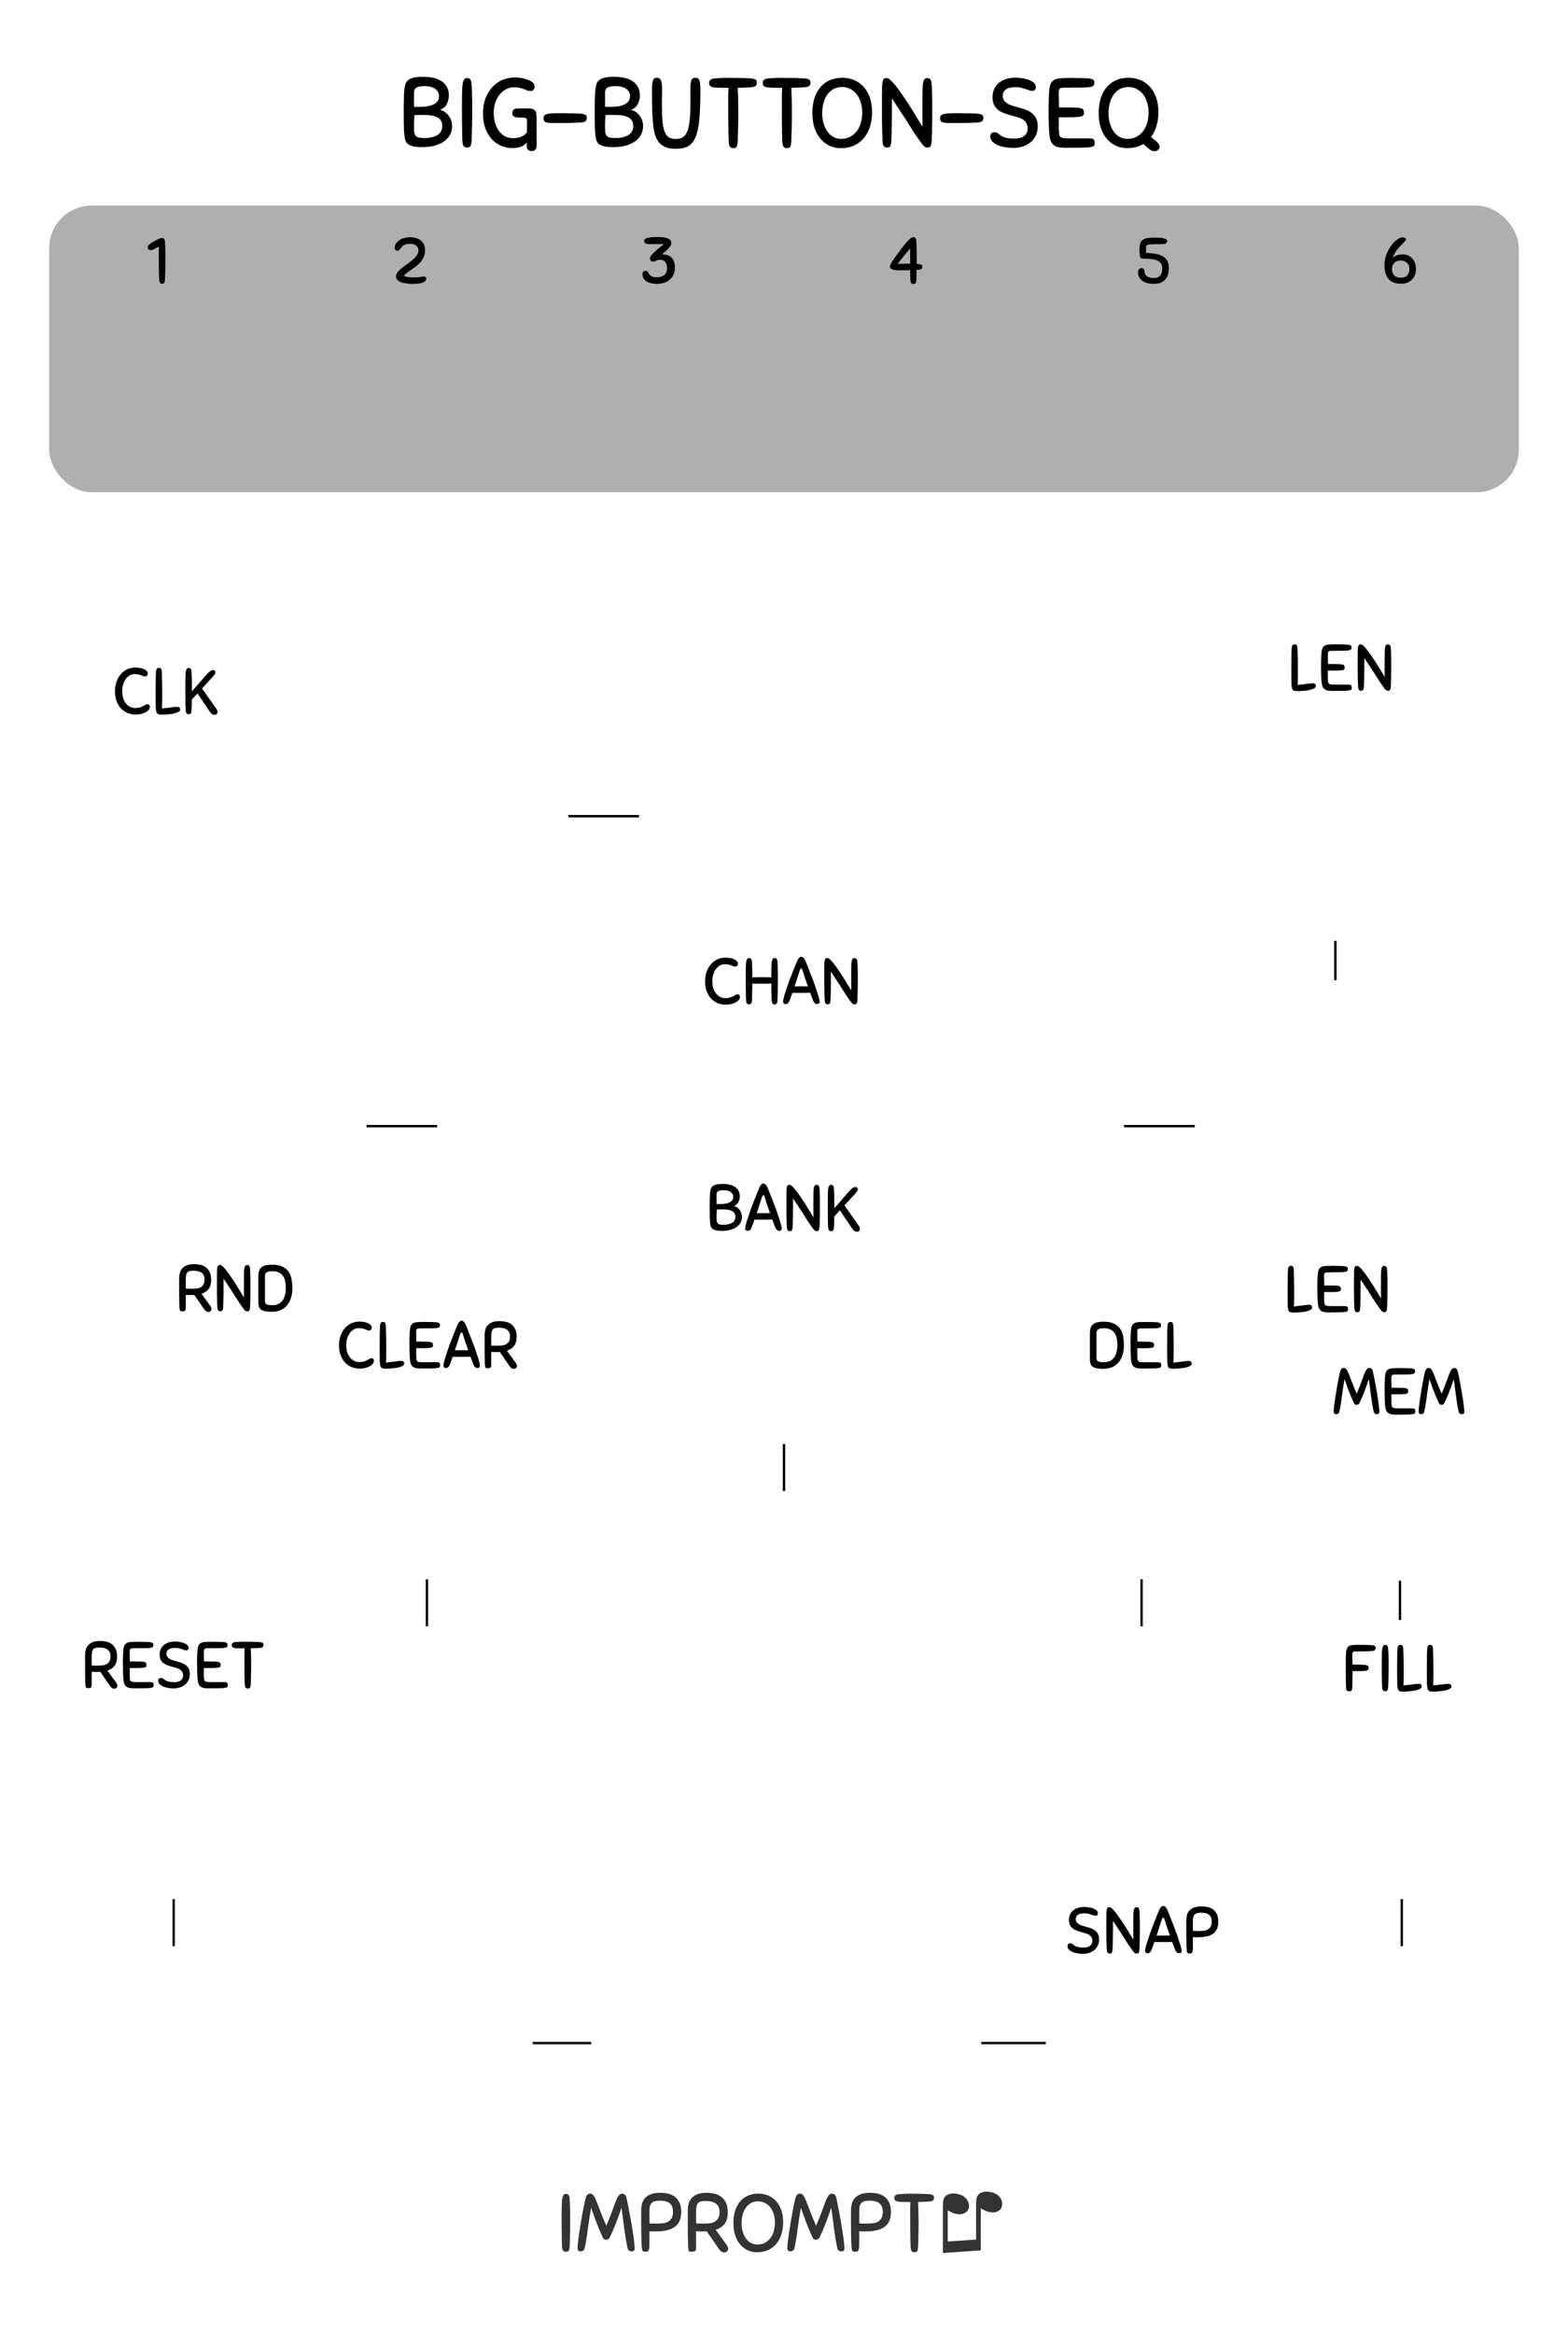 <?xml version="1.0" encoding="UTF-8" standalone="no"?>
<svg
   width="86.36mm"
   height="128.5mm"
   viewBox="0 0 86.36 128.5"
   version="1.1"
   id="svg82"
   sodipodi:docname="BigButtonSeq.svg"
   inkscape:version="1.1 (c68e22c387, 2021-05-23)"
   xmlns:inkscape="http://www.inkscape.org/namespaces/inkscape"
   xmlns:sodipodi="http://sodipodi.sourceforge.net/DTD/sodipodi-0.dtd"
   xmlns="http://www.w3.org/2000/svg"
   xmlns:svg="http://www.w3.org/2000/svg"
   xmlns:rdf="http://www.w3.org/1999/02/22-rdf-syntax-ns#"
   xmlns:cc="http://creativecommons.org/ns#"
   xmlns:dc="http://purl.org/dc/elements/1.1/">
  <defs
     id="defs86" />
  <sodipodi:namedview
     pagecolor="#ffffff"
     bordercolor="#666666"
     borderopacity="1"
     objecttolerance="10"
     gridtolerance="10"
     guidetolerance="10"
     inkscape:pageopacity="0"
     inkscape:pageshadow="2"
     inkscape:window-width="1920"
     inkscape:window-height="1057"
     id="namedview84"
     showgrid="false"
     inkscape:document-units="mm"
     units="mm"
     inkscape:zoom="1.0618529"
     inkscape:cx="67.335127"
     inkscape:cy="213.30638"
     inkscape:window-x="-8"
     inkscape:window-y="1072"
     inkscape:window-maximized="1"
     inkscape:current-layer="svg82"
     inkscape:pagecheckerboard="0" />
  <rect
     rx="2.34"
     ry="2.34"
     y="11.32"
     x="2.71"
     height="15.783"
     width="80.94"
     id="rect4"
     style="fill:#afafaf;stroke-width:1;paint-order:stroke markers fill;fill-opacity:1" />
  <g
     word-spacing="0"
     letter-spacing="0"
     font-weight="400"
     id="g14"
     style="font-weight:400;letter-spacing:0;word-spacing:0;fill:#333333;stroke-width:0.781"
     transform="matrix(1.28,0,0,1.28,0,-0.095)">
    <g
       style="line-height:1.25;stroke-width:0.781"
       id="g8">
      <path
         aria-label="♫"
         font-size="3.528"
         d="m 42.202,96.87 -1.63,0.115 v -2.06 q 0,-0.23 0.065,-0.333 0.063,-0.104 0.22,-0.147 0.153,-0.043 0.347,-0.002 0.224,0.047 0.357,0.19 0.133,0.146 0.133,0.33 0,0.186 -0.158,0.286 -0.158,0.103 -0.407,0.05 -0.082,-0.018 -0.144,-0.044 -0.063,-0.027 -0.205,-0.11 V 96.49 L 42,96.405 v -1.554 q 0,-0.225 0.065,-0.337 0.065,-0.11 0.225,-0.151 0.16,-0.04 0.348,0 0.224,0.047 0.355,0.19 0.129,0.14 0.129,0.325 0,0.195 -0.156,0.294 -0.156,0.1 -0.407,0.047 -0.16,-0.034 -0.357,-0.16 z"
         style="font-size:3.528px;font-family:Arial;-inkscape-font-specification:'Arial, Normal';font-variant-ligatures:normal;font-variant-caps:normal;font-variant-numeric:normal;font-feature-settings:normal;text-align:start;stroke-width:0.781"
         id="path6"
         inkscape:connector-curvature="0" />
    </g>
    <g
       style="line-height:1.25;stroke-width:0.781"
       id="g12">
      <path
         font-size="3.528"
         aria-label="IMPROMPT"
         style="font-size:3.528px;font-family:Sniglet;-inkscape-font-specification:'Sniglet, Normal';font-variant-ligatures:normal;font-variant-caps:normal;font-variant-numeric:normal;font-feature-settings:normal;text-align:start;stroke-width:0.781"
         d="m 24.184,96.698 q -0.007,-0.127 -0.01,-0.265 0,-0.137 -0.004,-0.296 -0.004,-0.159 -0.004,-0.342 v -0.417 q 0,-0.25 0.004,-0.426 0.003,-0.18 0.02,-0.293 0.018,-0.113 0.054,-0.166 0.038,-0.053 0.102,-0.053 0.032,0 0.06,0.007 0.028,0.007 0.05,0.032 0.02,0.02 0.035,0.067 0.017,0.042 0.02,0.113 0.008,0.127 0.011,0.225 l 0.007,0.198 q 0.004,0.095 0.004,0.201 v 0.536 q 0,0.145 -0.004,0.286 l -0.007,0.286 q -0.003,0.144 -0.01,0.303 -0.004,0.085 -0.018,0.13 -0.014,0.047 -0.035,0.071 -0.021,0.025 -0.05,0.028 -0.028,0.007 -0.063,0.007 -0.064,0 -0.11,-0.042 -0.045,-0.046 -0.052,-0.19 z m 1.753,-0.381 q -0.162,-0.357 -0.289,-0.688 -0.123,-0.335 -0.211,-0.596 -0.082,0.437 -0.138,0.882 -0.053,0.444 -0.138,0.85 -0.02,0.092 -0.077,0.123 -0.057,0.028 -0.096,0.028 -0.063,0 -0.102,-0.038 -0.035,-0.04 -0.035,-0.1 0,-0.08 0.018,-0.246 0.02,-0.17 0.049,-0.381 0.032,-0.212 0.07,-0.445 l 0.078,-0.448 q 0.042,-0.218 0.078,-0.395 0.039,-0.176 0.067,-0.271 0.046,-0.163 0.187,-0.163 0.084,0 0.144,0.085 0.06,0.081 0.127,0.254 0.07,0.17 0.166,0.43 0.099,0.262 0.254,0.614 0.152,-0.352 0.244,-0.61 l 0.158,-0.43 q 0.067,-0.173 0.127,-0.254 0.06,-0.085 0.149,-0.085 0.08,0 0.123,0.042 0.042,0.039 0.063,0.12 0.025,0.099 0.06,0.275 0.036,0.173 0.075,0.388 0.042,0.212 0.08,0.445 0.04,0.233 0.071,0.444 0.032,0.212 0.05,0.385 0.02,0.17 0.02,0.261 0,0.056 -0.038,0.092 -0.039,0.031 -0.099,0.031 -0.039,0 -0.095,-0.028 -0.057,-0.032 -0.078,-0.123 -0.042,-0.201 -0.077,-0.417 l -0.064,-0.433 -0.056,-0.441 q -0.028,-0.223 -0.06,-0.441 -0.046,0.14 -0.106,0.31 -0.06,0.17 -0.127,0.342 -0.067,0.17 -0.138,0.335 -0.07,0.166 -0.137,0.3 -0.025,0.046 -0.067,0.07 -0.039,0.022 -0.081,0.022 -0.046,0 -0.089,-0.021 -0.038,-0.025 -0.06,-0.074 z m 2.005,0.377 q 0,0.085 -0.017,0.13 -0.014,0.047 -0.039,0.071 -0.021,0.025 -0.053,0.029 -0.028,0.007 -0.056,0.007 -0.096,0 -0.127,-0.043 -0.029,-0.042 -0.04,-0.19 -0.006,-0.078 -0.01,-0.226 l -0.007,-0.353 q 0,-0.204 -0.003,-0.451 v -0.522 q 0,-0.131 0.031,-0.265 0.032,-0.134 0.12,-0.243 0.092,-0.11 0.25,-0.177 0.163,-0.067 0.42,-0.067 0.18,0 0.343,0.039 0.162,0.039 0.286,0.134 0.123,0.095 0.197,0.254 0.074,0.159 0.074,0.395 0,0.247 -0.081,0.41 -0.081,0.162 -0.23,0.257 -0.147,0.095 -0.352,0.134 -0.205,0.039 -0.448,0.039 h -0.12 q -0.06,0 -0.134,-0.007 z m 1.016,-1.485 q 0,-0.236 -0.134,-0.356 -0.13,-0.12 -0.437,-0.12 -0.117,0 -0.201,0.021 -0.081,0.018 -0.134,0.067 -0.053,0.046 -0.081,0.127 -0.025,0.081 -0.025,0.205 v 0.275 q 0,0.151 0.003,0.286 0.082,0.004 0.18,0.004 h 0.19 q 0.107,0 0.22,-0.015 0.116,-0.014 0.208,-0.063 0.091,-0.053 0.151,-0.152 0.06,-0.102 0.06,-0.278 z m 1.452,0.84 -0.103,0.007 h -0.222 q -0.06,0 -0.134,-0.007 v 0.716 q 0,0.113 -0.056,0.14 -0.053,0.026 -0.135,0.026 -0.042,0 -0.067,-0.007 -0.024,-0.004 -0.042,-0.018 -0.014,-0.018 -0.025,-0.05 -0.007,-0.031 -0.01,-0.088 -0.007,-0.063 -0.01,-0.183 l -0.008,-0.318 q 0,-0.194 -0.003,-0.469 v -0.652 q 0,-0.145 0.035,-0.279 0.035,-0.138 0.127,-0.24 0.092,-0.106 0.247,-0.17 0.159,-0.063 0.402,-0.063 0.173,0 0.335,0.039 0.166,0.039 0.293,0.134 0.127,0.095 0.205,0.258 0.077,0.162 0.077,0.405 0,0.325 -0.14,0.505 -0.138,0.176 -0.382,0.25 l 0.473,0.65 q 0.063,0.084 0.063,0.172 0,0.07 -0.05,0.11 -0.045,0.042 -0.115,0.042 -0.078,0 -0.135,-0.042 -0.056,-0.046 -0.105,-0.117 z m 0.553,-0.822 q 0,-0.244 -0.148,-0.36 -0.144,-0.12 -0.462,-0.12 -0.116,0 -0.194,0.021 -0.077,0.018 -0.123,0.07 -0.046,0.054 -0.067,0.149 -0.018,0.091 -0.018,0.236 v 0.24 q 0,0.138 0.003,0.25 0.082,0.005 0.18,0.005 h 0.19 q 0.1,0 0.209,-0.011 0.113,-0.014 0.208,-0.064 0.095,-0.052 0.159,-0.148 0.063,-0.099 0.063,-0.268 z m 1.61,1.725 q -0.212,0 -0.399,-0.085 -0.183,-0.085 -0.32,-0.243 -0.139,-0.163 -0.22,-0.395 -0.077,-0.233 -0.077,-0.53 0,-0.278 0.067,-0.511 0.07,-0.233 0.204,-0.402 0.138,-0.17 0.339,-0.261 0.201,-0.096 0.466,-0.096 0.215,0 0.409,0.078 0.194,0.078 0.339,0.233 0.148,0.155 0.232,0.388 0.085,0.233 0.085,0.543 0,0.258 -0.07,0.49 -0.067,0.233 -0.209,0.41 -0.137,0.173 -0.349,0.278 -0.212,0.103 -0.497,0.103 z M 32.58,96.62 q 0.194,0 0.338,-0.077 0.145,-0.082 0.24,-0.212 0.096,-0.13 0.141,-0.3 0.046,-0.173 0.046,-0.353 0,-0.218 -0.06,-0.388 Q 33.229,95.117 33.13,95 33.031,94.885 32.9,94.825 q -0.13,-0.064 -0.278,-0.064 -0.176,0 -0.31,0.074 -0.13,0.074 -0.223,0.201 -0.088,0.127 -0.134,0.3 -0.045,0.17 -0.045,0.363 0,0.209 0.052,0.381 0.053,0.17 0.142,0.29 0.091,0.12 0.215,0.187 0.123,0.063 0.26,0.063 z m 2.384,-0.303 q -0.163,-0.357 -0.29,-0.688 -0.123,-0.335 -0.211,-0.596 -0.081,0.437 -0.138,0.882 -0.053,0.444 -0.137,0.85 -0.022,0.092 -0.078,0.123 -0.057,0.028 -0.095,0.028 -0.064,0 -0.103,-0.038 -0.035,-0.04 -0.035,-0.1 0,-0.08 0.018,-0.246 0.02,-0.17 0.05,-0.381 0.03,-0.212 0.07,-0.445 0.038,-0.232 0.077,-0.448 l 0.078,-0.395 q 0.039,-0.176 0.067,-0.271 0.046,-0.163 0.187,-0.163 0.085,0 0.145,0.085 0.06,0.081 0.127,0.254 0.07,0.17 0.165,0.43 0.1,0.262 0.254,0.614 0.152,-0.352 0.244,-0.61 l 0.158,-0.43 q 0.068,-0.173 0.127,-0.254 0.06,-0.085 0.149,-0.085 0.08,0 0.123,0.042 0.042,0.039 0.064,0.12 0.024,0.099 0.06,0.275 0.035,0.173 0.074,0.388 0.042,0.212 0.08,0.445 0.04,0.233 0.071,0.444 0.032,0.212 0.05,0.385 0.02,0.17 0.02,0.261 0,0.056 -0.038,0.092 -0.039,0.031 -0.099,0.031 -0.038,0 -0.095,-0.028 -0.056,-0.032 -0.078,-0.123 -0.042,-0.201 -0.077,-0.417 l -0.064,-0.433 -0.056,-0.441 q -0.028,-0.223 -0.06,-0.441 -0.046,0.14 -0.106,0.31 -0.06,0.17 -0.127,0.342 -0.067,0.17 -0.137,0.335 -0.071,0.166 -0.138,0.3 -0.025,0.046 -0.067,0.07 -0.039,0.022 -0.081,0.022 -0.046,0 -0.088,-0.021 -0.04,-0.025 -0.06,-0.074 z m 2.005,0.377 q 0,0.085 -0.018,0.13 -0.014,0.047 -0.039,0.071 -0.021,0.025 -0.053,0.029 -0.028,0.007 -0.056,0.007 -0.096,0 -0.127,-0.043 -0.028,-0.042 -0.04,-0.19 -0.006,-0.078 -0.01,-0.226 l -0.007,-0.353 q 0,-0.204 -0.003,-0.451 v -0.522 q 0,-0.131 0.032,-0.265 0.031,-0.134 0.12,-0.243 0.091,-0.11 0.25,-0.177 0.162,-0.067 0.42,-0.067 0.18,0 0.342,0.039 0.162,0.039 0.286,0.134 0.123,0.095 0.197,0.254 0.074,0.159 0.074,0.395 0,0.247 -0.08,0.41 -0.082,0.162 -0.23,0.257 -0.148,0.095 -0.353,0.134 -0.205,0.039 -0.448,0.039 h -0.12 q -0.06,0 -0.134,-0.007 z m 1.016,-1.485 q 0,-0.236 -0.135,-0.356 -0.13,-0.12 -0.437,-0.12 -0.116,0 -0.201,0.021 -0.081,0.018 -0.134,0.067 -0.053,0.046 -0.081,0.127 -0.025,0.081 -0.025,0.205 v 0.275 q 0,0.151 0.004,0.286 0.08,0.004 0.18,0.004 h 0.19 q 0.106,0 0.219,-0.015 0.116,-0.014 0.208,-0.063 0.092,-0.053 0.152,-0.152 0.06,-0.102 0.06,-0.278 z m 1.974,-0.437 q -0.1,0.007 -0.212,0.01 l -0.243,0.007 0.007,0.18 0.007,0.166 q 0.003,0.085 0.003,0.176 0.004,0.092 0.004,0.205 v 0.307 q 0,0.144 -0.004,0.293 l -0.007,0.292 q -0.003,0.149 -0.01,0.307 -0.004,0.085 -0.018,0.13 -0.01,0.047 -0.032,0.072 -0.02,0.024 -0.05,0.028 -0.027,0.007 -0.063,0.007 -0.063,0 -0.109,-0.043 -0.042,-0.045 -0.05,-0.19 -0.007,-0.127 -0.01,-0.268 0,-0.141 -0.003,-0.304 -0.004,-0.162 -0.004,-0.349 V 95.04 q 0.004,-0.145 0.01,-0.25 h -0.144 q -0.148,0 -0.254,-0.005 -0.102,-0.004 -0.17,-0.017 -0.066,-0.018 -0.098,-0.053 -0.028,-0.036 -0.028,-0.1 0,-0.03 0.007,-0.055 0.007,-0.029 0.031,-0.05 0.025,-0.025 0.067,-0.039 0.046,-0.014 0.117,-0.02 l 0.12,-0.008 0.106,-0.007 q 0.053,-0.004 0.109,-0.004 h 0.13 q 0.209,0 0.392,0.004 0.187,0.004 0.395,0.014 0.085,0.007 0.13,0.021 0.047,0.011 0.071,0.032 0.025,0.021 0.029,0.05 0.007,0.028 0.007,0.063 0,0.064 -0.046,0.106 -0.043,0.042 -0.187,0.05 z"
         id="path10"
         inkscape:connector-curvature="0" />
    </g>
  </g>
  <path
     d="m 31.303,44.937 h 3.89"
     id="path16"
     inkscape:connector-curvature="0"
     style="fill:none;stroke:#000000;stroke-width:0.132" />
  <g
     style="line-height:1.25;-inkscape-font-specification:'Sniglet, Normal';font-variant-ligatures:normal;font-variant-caps:normal;font-variant-numeric:normal;font-feature-settings:normal;text-align:start;stroke-width:0.781"
     id="g20"
     transform="matrix(1.28,0,0,1.28,0,-0.095)">
    <path
       word-spacing="0"
       letter-spacing="0"
       font-size="4.233"
       font-weight="400"
       aria-label="BIG-BUTTON-SEQ"
       style="font-weight:400;font-size:4.233px;font-family:Sniglet;-inkscape-font-specification:'Sniglet, Normal';font-variant-ligatures:normal;font-variant-caps:normal;font-variant-numeric:normal;font-feature-settings:normal;text-align:start;letter-spacing:0;word-spacing:0;stroke-width:0.781"
       d="m 18.145,6.403 q -0.237,0 -0.38,-0.038 Q 17.62,6.327 17.54,6.26 17.464,6.188 17.434,6.086 17.409,5.984 17.396,5.857 17.383,5.709 17.375,5.468 17.371,5.222 17.371,4.96 V 4.693 q 0.004,-0.144 0.004,-0.28 l 0.008,-0.257 q 0.004,-0.119 0.013,-0.204 0.013,-0.13 0.042,-0.237 0.03,-0.105 0.11,-0.182 0.085,-0.076 0.233,-0.114 0.153,-0.042 0.402,-0.042 0.568,0 0.847,0.211 0.284,0.208 0.284,0.593 0,0.199 -0.09,0.368 -0.084,0.17 -0.296,0.254 0.119,0.022 0.216,0.09 0.098,0.067 0.165,0.164 0.072,0.093 0.106,0.212 0.038,0.114 0.038,0.233 0,0.152 -0.063,0.313 -0.064,0.157 -0.216,0.288 -0.152,0.131 -0.406,0.216 -0.25,0.085 -0.623,0.085 z M 19.03,5.489 Q 19.03,5.337 18.958,5.244 18.89,5.15 18.78,5.104 18.67,5.054 18.535,5.036 18.399,5.019 18.264,5.019 h -0.22 q -0.115,0 -0.212,0.004 l -0.009,0.182 -0.008,0.178 v 0.23 q 0,0.114 0.017,0.19 0.017,0.076 0.063,0.123 0.047,0.047 0.132,0.068 0.088,0.017 0.224,0.017 0.372,0 0.576,-0.132 0.203,-0.13 0.203,-0.39 z m -0.783,-1.71 q -0.14,0 -0.229,0.025 -0.084,0.021 -0.131,0.06 -0.042,0.038 -0.06,0.093 -0.012,0.055 -0.012,0.118 v 0.593 q 0.06,0.004 0.123,0.004 h 0.127 q 0.152,0 0.296,-0.021 0.148,-0.022 0.267,-0.072 0.118,-0.051 0.19,-0.14 Q 18.89,4.35 18.89,4.21 18.89,4.02 18.734,3.901 18.581,3.779 18.247,3.779 Z m 1.65,2.362 q -0.008,-0.152 -0.012,-0.317 0,-0.166 -0.004,-0.356 -0.004,-0.19 -0.004,-0.41 v -0.5 q 0,-0.3 0.004,-0.512 0.004,-0.216 0.025,-0.352 0.022,-0.135 0.064,-0.199 0.046,-0.063 0.123,-0.063 0.038,0 0.072,0.008 0.034,0.008 0.059,0.038 0.025,0.025 0.042,0.08 0.021,0.051 0.026,0.136 0.008,0.152 0.012,0.27 l 0.009,0.238 q 0.004,0.114 0.004,0.241 v 0.643 q 0,0.174 -0.004,0.343 L 20.304,5.772 Q 20.3,5.946 20.292,6.136 20.287,6.238 20.27,6.293 20.254,6.348 20.228,6.378 20.203,6.408 20.168,6.412 20.135,6.42 20.093,6.42 20.016,6.42 19.961,6.369 19.906,6.314 19.898,6.14 Z m 2.262,-2.735 q 0.14,0 0.288,0.026 0.148,0.025 0.27,0.076 0.124,0.047 0.204,0.118 0.08,0.072 0.08,0.166 0,0.097 -0.05,0.148 -0.051,0.05 -0.127,0.05 -0.072,0 -0.136,-0.025 L 22.553,3.91 Q 22.477,3.88 22.371,3.855 22.265,3.83 22.104,3.83 q -0.178,0 -0.334,0.084 -0.153,0.08 -0.271,0.229 -0.119,0.144 -0.187,0.343 -0.067,0.199 -0.067,0.432 0,0.283 0.072,0.49 0.072,0.208 0.186,0.344 0.118,0.135 0.262,0.203 0.149,0.063 0.297,0.063 0.241,0 0.38,-0.067 0.145,-0.072 0.23,-0.182 0.004,-0.09 0.004,-0.212 V 5.29 q 0,-0.055 -0.009,-0.084 Q 22.659,5.172 22.625,5.155 22.591,5.138 22.523,5.134 22.46,5.13 22.35,5.13 q -0.136,0 -0.22,-0.034 -0.085,-0.038 -0.085,-0.157 0,-0.085 0.042,-0.135 0.047,-0.055 0.186,-0.064 h 0.08 q 0.06,-0.004 0.124,-0.004 h 0.232 q 0.127,0 0.204,0.025 0.076,0.022 0.135,0.102 0.03,0.042 0.034,0.148 0.008,0.106 0.008,0.246 v 1.092 q 0,0.114 -0.063,0.17 -0.06,0.054 -0.14,0.054 -0.097,0 -0.16,-0.05 -0.06,-0.047 -0.06,-0.153 V 6.205 q -0.11,0.127 -0.262,0.182 -0.149,0.055 -0.377,0.055 -0.233,0 -0.457,-0.093 Q 21.346,6.256 21.173,6.074 20.999,5.888 20.889,5.612 20.783,5.333 20.783,4.965 q 0,-0.369 0.106,-0.656 0.11,-0.288 0.296,-0.487 0.187,-0.204 0.436,-0.31 0.25,-0.105 0.538,-0.105 z m 2.81,1.939 -0.449,0.017 q -0.254,0.004 -0.6,0.004 -0.145,0 -0.246,-0.004 Q 23.572,5.358 23.509,5.341 23.445,5.32 23.415,5.277 q -0.03,-0.042 -0.03,-0.118 0,-0.038 0.01,-0.068 0.008,-0.034 0.037,-0.06 0.03,-0.025 0.08,-0.041 0.056,-0.022 0.14,-0.03 l 0.11,-0.008 Q 23.813,4.948 23.86,4.948 23.907,4.944 23.957,4.944 h 0.127 q 0.229,0 0.44,0.004 0.212,0 0.44,0.013 0.102,0.008 0.158,0.025 0.055,0.013 0.084,0.038 0.03,0.026 0.034,0.06 0.009,0.033 0.009,0.076 0,0.076 -0.055,0.127 -0.051,0.05 -0.225,0.059 z m 1.395,1.058 q -0.237,0 -0.381,-0.038 Q 25.839,6.327 25.758,6.26 25.682,6.188 25.653,6.086 25.627,5.984 25.615,5.857 25.602,5.709 25.593,5.468 25.589,5.222 25.589,4.96 V 4.693 q 0.004,-0.144 0.004,-0.28 l 0.009,-0.257 q 0.004,-0.119 0.013,-0.204 0.012,-0.13 0.042,-0.237 0.03,-0.105 0.11,-0.182 0.085,-0.076 0.233,-0.114 0.152,-0.042 0.402,-0.042 0.567,0 0.847,0.211 0.283,0.208 0.283,0.593 0,0.199 -0.089,0.368 -0.084,0.17 -0.296,0.254 0.119,0.022 0.216,0.09 0.097,0.067 0.165,0.164 0.072,0.093 0.106,0.212 0.038,0.114 0.038,0.233 0,0.152 -0.064,0.313 -0.063,0.157 -0.215,0.288 -0.153,0.131 -0.407,0.216 -0.25,0.085 -0.622,0.085 z m 0.885,-0.914 q 0,-0.152 -0.072,-0.245 Q 27.109,5.15 26.999,5.104 26.889,5.054 26.753,5.036 26.618,5.019 26.483,5.019 h -0.22 q -0.115,0 -0.212,0.004 l -0.009,0.182 -0.008,0.178 v 0.23 q 0,0.114 0.016,0.19 0.017,0.076 0.064,0.123 0.047,0.047 0.131,0.068 0.09,0.017 0.225,0.017 0.372,0 0.575,-0.132 0.204,-0.13 0.204,-0.39 z m -0.784,-1.71 q -0.14,0 -0.228,0.025 -0.085,0.021 -0.131,0.06 -0.043,0.038 -0.06,0.093 -0.012,0.055 -0.012,0.118 v 0.593 q 0.059,0.004 0.122,0.004 h 0.127 q 0.153,0 0.297,-0.021 0.148,-0.022 0.266,-0.072 0.119,-0.051 0.19,-0.14 0.073,-0.089 0.073,-0.229 0,-0.19 -0.157,-0.309 Q 26.8,3.779 26.465,3.779 Z m 2.608,2.696 q -0.482,0 -0.707,-0.262 Q 28.277,6.111 28.214,5.955 28.154,5.794 28.117,5.54 28.083,5.286 28.066,4.913 28.053,4.537 28.053,3.999 q 0,-0.174 0.009,-0.284 0.008,-0.114 0.033,-0.177 0.026,-0.068 0.064,-0.094 0.042,-0.025 0.106,-0.025 0.123,0 0.173,0.11 0.051,0.11 0.051,0.381 0,0.093 -0.004,0.165 v 0.148 q 0,0.072 -0.004,0.161 V 4.6 q 0,0.423 0.025,0.703 0.03,0.28 0.097,0.449 0.068,0.165 0.183,0.232 0.118,0.068 0.292,0.068 0.182,0 0.3,-0.072 0.123,-0.076 0.195,-0.25 0.072,-0.177 0.102,-0.47 0.033,-0.292 0.033,-0.728 0,-0.19 -0.004,-0.326 V 3.961 q 0,-0.157 0.009,-0.263 0.012,-0.105 0.034,-0.165 0.025,-0.063 0.067,-0.089 0.043,-0.025 0.106,-0.025 0.064,0 0.106,0.025 0.042,0.026 0.068,0.09 0.025,0.063 0.034,0.177 0.008,0.11 0.008,0.288 0,0.745 -0.047,1.228 Q 30.043,5.705 29.924,5.984 29.806,6.26 29.598,6.37 29.395,6.475 29.073,6.475 Z M 32.287,3.83 q -0.118,0.008 -0.253,0.012 l -0.292,0.008 0.008,0.216 0.009,0.2 q 0.004,0.1 0.004,0.21 0.004,0.111 0.004,0.246 v 0.369 q 0,0.173 -0.004,0.351 l -0.009,0.351 q -0.004,0.178 -0.012,0.369 -0.005,0.101 -0.022,0.156 -0.012,0.055 -0.038,0.085 -0.025,0.03 -0.059,0.034 -0.034,0.008 -0.076,0.008 -0.076,0 -0.131,-0.05 Q 31.365,6.339 31.356,6.165 31.348,6.013 31.344,5.844 31.344,5.674 31.34,5.48 31.335,5.285 31.335,5.06 V 4.151 Q 31.34,3.977 31.348,3.85 H 31.174 Q 30.997,3.85 30.87,3.846 30.747,3.842 30.666,3.825 30.586,3.804 30.548,3.761 30.514,3.719 30.514,3.643 q 0,-0.038 0.009,-0.068 0.008,-0.034 0.038,-0.06 0.03,-0.029 0.08,-0.046 0.055,-0.017 0.14,-0.025 l 0.144,-0.008 0.127,-0.008 q 0.063,-0.004 0.13,-0.004 h 0.158 q 0.25,0 0.47,0.004 0.224,0.004 0.474,0.017 0.101,0.008 0.156,0.025 0.055,0.013 0.085,0.038 0.03,0.026 0.034,0.06 0.008,0.033 0.008,0.076 0,0.076 -0.055,0.127 -0.05,0.05 -0.224,0.059 z m 2.308,0 q -0.119,0.008 -0.254,0.012 l -0.293,0.008 0.009,0.216 0.008,0.2 q 0.005,0.1 0.005,0.21 0.004,0.111 0.004,0.246 v 0.369 q 0,0.173 -0.004,0.351 l -0.009,0.351 q -0.004,0.178 -0.013,0.369 -0.004,0.101 -0.02,0.156 -0.013,0.055 -0.039,0.085 -0.025,0.03 -0.059,0.034 -0.034,0.008 -0.076,0.008 -0.076,0 -0.131,-0.05 -0.051,-0.056 -0.06,-0.23 -0.008,-0.152 -0.012,-0.321 0,-0.17 -0.005,-0.364 Q 33.642,5.285 33.642,5.06 V 4.151 Q 33.646,3.977 33.655,3.85 H 33.481 Q 33.303,3.85 33.176,3.846 33.054,3.842 32.973,3.825 32.893,3.804 32.855,3.761 32.821,3.719 32.821,3.643 q 0,-0.038 0.008,-0.068 0.009,-0.034 0.038,-0.06 0.03,-0.029 0.08,-0.046 0.056,-0.017 0.14,-0.025 l 0.145,-0.008 0.127,-0.008 q 0.063,-0.004 0.13,-0.004 h 0.157 q 0.25,0 0.47,0.004 0.225,0.004 0.474,0.017 0.102,0.008 0.157,0.025 0.055,0.013 0.085,0.038 0.03,0.026 0.034,0.06 0.008,0.033 0.008,0.076 0,0.076 -0.055,0.127 -0.05,0.05 -0.224,0.059 z m 1.579,2.616 q -0.254,0 -0.478,-0.102 -0.22,-0.101 -0.385,-0.292 -0.165,-0.195 -0.263,-0.474 -0.093,-0.28 -0.093,-0.635 0,-0.334 0.08,-0.614 0.085,-0.28 0.246,-0.482 0.165,-0.204 0.406,-0.314 0.242,-0.114 0.56,-0.114 0.257,0 0.49,0.093 0.233,0.093 0.407,0.28 0.177,0.186 0.28,0.465 0.1,0.28 0.1,0.652 0,0.31 -0.084,0.589 -0.08,0.279 -0.25,0.49 -0.165,0.208 -0.419,0.335 -0.254,0.123 -0.597,0.123 z m 0.009,-0.398 q 0.233,0 0.406,-0.093 0.174,-0.098 0.288,-0.254 0.114,-0.157 0.17,-0.36 0.054,-0.207 0.054,-0.423 0,-0.263 -0.072,-0.466 Q 36.962,4.245 36.843,4.105 36.725,3.965 36.568,3.893 36.411,3.817 36.234,3.817 q -0.212,0 -0.373,0.089 -0.157,0.089 -0.267,0.241 -0.106,0.153 -0.16,0.36 -0.056,0.203 -0.056,0.436 0,0.25 0.064,0.457 0.063,0.203 0.17,0.347 0.11,0.144 0.257,0.225 0.149,0.076 0.314,0.076 z m 3.444,0.157 Q 39.491,6.018 39.368,5.836 L 39.11,5.43 Q 38.975,5.21 38.797,4.943 38.623,4.673 38.377,4.313 v 0.57 q 0,0.25 -0.004,0.466 l -0.008,0.407 q -0.004,0.19 -0.013,0.38 -0.004,0.102 -0.02,0.157 -0.014,0.055 -0.039,0.085 -0.025,0.03 -0.06,0.034 Q 38.204,6.42 38.162,6.42 38.086,6.42 38.035,6.37 37.984,6.314 37.975,6.14 37.955,5.675 37.95,5.21 V 4.24 q 0,-0.284 0.004,-0.445 0.009,-0.16 0.03,-0.24 0.025,-0.081 0.063,-0.103 0.043,-0.02 0.11,-0.02 0.068,0 0.178,0.105 0.11,0.102 0.242,0.271 0.13,0.17 0.279,0.39 0.152,0.22 0.3,0.452 0.149,0.233 0.284,0.462 l 0.254,0.415 Q 39.69,5.327 39.69,5.091 V 4.557 q 0,-0.334 0.004,-0.55 0.004,-0.22 0.021,-0.347 0.022,-0.127 0.064,-0.178 0.042,-0.05 0.118,-0.05 0.072,0 0.127,0.046 0.055,0.046 0.064,0.216 l 0.013,0.27 0.008,0.238 q 0.004,0.114 0.004,0.241 v 0.644 q 0,0.173 -0.004,0.342 l -0.008,0.343 q -0.005,0.174 -0.013,0.364 -0.004,0.102 -0.021,0.157 -0.013,0.055 -0.038,0.085 -0.026,0.03 -0.06,0.034 -0.03,0.008 -0.072,0.008 -0.072,0 -0.122,-0.043 -0.051,-0.042 -0.149,-0.173 z m 2.408,-0.86 -0.45,0.017 q -0.253,0.004 -0.6,0.004 -0.144,0 -0.246,-0.004 Q 40.638,5.358 40.574,5.341 40.511,5.32 40.481,5.277 q -0.03,-0.042 -0.03,-0.118 0,-0.038 0.009,-0.068 0.008,-0.034 0.038,-0.06 0.03,-0.025 0.08,-0.041 0.055,-0.022 0.14,-0.03 l 0.11,-0.008 q 0.051,-0.004 0.098,-0.004 0.046,-0.004 0.097,-0.004 h 0.127 q 0.229,0 0.44,0.004 0.212,0 0.44,0.013 0.102,0.008 0.157,0.025 0.055,0.013 0.085,0.038 0.03,0.026 0.034,0.06 0.008,0.033 0.008,0.076 0,0.076 -0.055,0.127 -0.05,0.05 -0.224,0.059 z m 1.652,-1.93 q 0.12,0 0.272,0.021 0.156,0.017 0.292,0.068 0.135,0.046 0.228,0.127 0.093,0.076 0.093,0.19 0,0.068 -0.038,0.114 -0.038,0.047 -0.122,0.047 -0.064,0 -0.132,-0.025 -0.063,-0.026 -0.148,-0.051 -0.08,-0.03 -0.19,-0.055 -0.106,-0.026 -0.25,-0.026 -0.28,0 -0.415,0.102 -0.131,0.097 -0.131,0.271 0,0.119 0.06,0.199 0.058,0.08 0.156,0.14 0.101,0.055 0.224,0.093 0.127,0.038 0.258,0.072 0.148,0.038 0.292,0.093 0.149,0.055 0.263,0.144 0.114,0.089 0.182,0.224 0.072,0.136 0.072,0.343 0,0.216 -0.08,0.39 -0.081,0.169 -0.22,0.292 -0.14,0.118 -0.335,0.186 -0.195,0.063 -0.423,0.063 -0.127,0 -0.297,-0.025 -0.17,-0.021 -0.322,-0.076 -0.152,-0.06 -0.258,-0.153 -0.106,-0.097 -0.106,-0.237 0,-0.084 0.043,-0.135 0.046,-0.05 0.135,-0.05 0.072,0 0.119,0.029 0.046,0.025 0.08,0.059 0.127,0.11 0.288,0.148 0.16,0.038 0.33,0.038 0.098,0 0.203,-0.012 0.11,-0.017 0.2,-0.064 0.088,-0.047 0.148,-0.131 0.059,-0.09 0.059,-0.237 0,-0.136 -0.055,-0.22 Q 44.111,5.281 44.022,5.222 43.933,5.163 43.81,5.125 43.692,5.087 43.552,5.049 43.396,5.007 43.243,4.956 43.091,4.905 42.973,4.82 42.853,4.731 42.778,4.6 42.706,4.465 42.706,4.257 42.706,4.05 42.782,3.893 42.858,3.737 42.989,3.631 43.12,3.525 43.299,3.47 43.48,3.415 43.688,3.415 Z M 45.144,5.76 Q 45.136,5.625 45.127,5.392 45.119,5.159 45.119,4.913 V 4.626 l 0.008,-0.31 q 0.009,-0.313 0.038,-0.49 0.034,-0.178 0.127,-0.267 0.098,-0.09 0.271,-0.11 0.174,-0.022 0.462,-0.022 h 0.089 q 0.088,0 0.211,0.004 0.123,0 0.254,0.004 l 0.225,0.008 q 0.093,0.008 0.148,0.026 0.059,0.013 0.089,0.038 0.03,0.021 0.038,0.055 0.008,0.03 0.008,0.068 0,0.097 -0.055,0.144 -0.055,0.042 -0.224,0.055 -0.085,0.008 -0.25,0.012 h -0.33 q -0.17,0 -0.305,0.004 h -0.17 q -0.11,0.004 -0.156,0.051 -0.042,0.042 -0.042,0.208 l 0.004,0.186 q 0.008,0.144 0.008,0.406 h 0.352 q 0.224,0 0.364,0.008 0.144,0.004 0.22,0.026 0.08,0.02 0.11,0.067 0.03,0.047 0.03,0.123 0,0.038 -0.009,0.072 -0.004,0.03 -0.034,0.055 -0.03,0.021 -0.084,0.038 -0.055,0.013 -0.157,0.021 -0.123,0.008 -0.233,0.013 h -0.567 v 0.517 l 0.008,0.143 q 0.005,0.068 0.017,0.115 0.017,0.046 0.055,0.076 0.043,0.03 0.119,0.042 0.08,0.013 0.212,0.013 h 0.91 q 0.148,0 0.186,0.055 0.038,0.055 0.038,0.148 0,0.076 -0.034,0.119 -0.034,0.038 -0.165,0.055 -0.127,0.02 -0.385,0.025 -0.254,0.004 -0.703,0.004 -0.19,0 -0.313,-0.034 Q 45.381,6.363 45.305,6.283 45.229,6.203 45.191,6.075 45.157,5.945 45.144,5.758 Z m 3.35,0.686 Q 48.24,6.446 48.016,6.344 47.796,6.243 47.63,6.052 47.465,5.857 47.368,5.578 47.275,5.298 47.275,4.943 q 0,-0.334 0.08,-0.614 0.085,-0.28 0.246,-0.482 0.165,-0.204 0.406,-0.314 0.241,-0.114 0.559,-0.114 0.258,0 0.49,0.093 0.234,0.093 0.407,0.28 0.178,0.186 0.28,0.465 0.101,0.28 0.101,0.652 0,0.305 -0.08,0.576 -0.076,0.27 -0.237,0.482 l 0.241,0.2 q 0.047,0.038 0.085,0.097 0.042,0.055 0.042,0.127 0,0.085 -0.068,0.135 -0.067,0.051 -0.16,0.051 -0.119,0 -0.25,-0.118 l -0.22,-0.19 q -0.144,0.084 -0.318,0.13 -0.173,0.047 -0.385,0.047 z m 0.008,-0.398 q 0.233,0 0.407,-0.093 0.173,-0.098 0.288,-0.254 0.114,-0.157 0.169,-0.36 0.055,-0.207 0.055,-0.423 0,-0.263 -0.072,-0.466 Q 49.281,4.245 49.163,4.105 49.044,3.965 48.888,3.893 48.731,3.817 48.553,3.817 q -0.211,0 -0.372,0.089 -0.157,0.089 -0.267,0.241 -0.106,0.153 -0.16,0.36 -0.056,0.203 -0.056,0.436 0,0.25 0.064,0.457 0.063,0.203 0.169,0.347 0.11,0.144 0.258,0.225 0.148,0.076 0.313,0.076 z"
       id="path18"
       inkscape:connector-curvature="0" />
  </g>
  <path
     word-spacing="0"
     letter-spacing="0"
     font-size="2.822"
     font-weight="400"
     d="m 8.765,15.384 q -0.006,-0.131 -0.01,-0.273 0,-0.141 -0.004,-0.303 -0.004,-0.163 -0.004,-0.349 v -0.879 l -0.218,0.111 q -0.09,0.059 -0.143,0.069 -0.051,0.01 -0.113,0.01 -0.054,0 -0.097,-0.047 -0.038,-0.046 -0.038,-0.111 0,-0.065 0.042,-0.113 0.047,-0.051 0.109,-0.09 0.079,-0.055 0.169,-0.109 0.095,-0.054 0.182,-0.097 0.086,-0.047 0.159,-0.073 0.076,-0.028 0.127,-0.028 0.026,0 0.05,0.008 0.029,0.008 0.051,0.028 0.026,0.022 0.038,0.069 0.019,0.044 0.023,0.119 l 0.01,0.228 0.008,0.192 q 0.003,0.09 0.003,0.191 v 0.545 q 0,0.148 -0.003,0.293 l -0.008,0.292 -0.01,0.311 q -0.004,0.087 -0.019,0.133 -0.01,0.047 -0.032,0.073 -0.022,0.026 -0.051,0.028 -0.026,0.008 -0.06,0.008 -0.065,0 -0.109,-0.042 -0.044,-0.047 -0.051,-0.196 z M 22.565,13.425 q -0.129,0 -0.216,0.028 -0.087,0.026 -0.145,0.069 -0.058,0.044 -0.093,0.09 l -0.064,0.09 q -0.031,0.045 -0.067,0.073 -0.032,0.026 -0.083,0.026 -0.086,0 -0.123,-0.044 -0.032,-0.047 -0.032,-0.123 0,-0.159 0.119,-0.296 0.036,-0.044 0.097,-0.09 0.065,-0.051 0.152,-0.091 0.09,-0.04 0.205,-0.065 0.12,-0.029 0.269,-0.029 0.393,0 0.611,0.192 0.216,0.192 0.216,0.538 0,0.069 -0.014,0.152 -0.012,0.083 -0.047,0.173 -0.033,0.09 -0.095,0.188 -0.06,0.097 -0.163,0.198 -0.09,0.09 -0.192,0.166 -0.1,0.077 -0.209,0.152 l -0.228,0.163 q -0.115,0.083 -0.234,0.192 0.115,0.06 0.25,0.078 0.133,0.018 0.3,0.018 0.155,0 0.25,-0.008 0.093,-0.008 0.151,-0.018 l 0.09,-0.018 q 0.033,-0.008 0.069,-0.008 0.134,0 0.134,0.123 0,0.109 -0.09,0.166 -0.091,0.058 -0.218,0.087 -0.127,0.026 -0.26,0.028 -0.134,0.008 -0.22,0.008 -0.047,0 -0.134,-0.008 -0.083,-0.004 -0.179,-0.018 -0.099,-0.014 -0.2,-0.038 -0.097,-0.029 -0.18,-0.073 -0.079,-0.047 -0.131,-0.113 -0.051,-0.068 -0.051,-0.163 0,-0.127 0.091,-0.238 0.095,-0.115 0.23,-0.224 0.138,-0.111 0.297,-0.22 0.159,-0.113 0.297,-0.228 0.137,-0.119 0.227,-0.246 0.095,-0.127 0.095,-0.274 0,-0.184 -0.127,-0.275 -0.123,-0.093 -0.355,-0.093 z m 13.133,0.013 q -0.115,0 -0.169,-0.056 -0.055,-0.061 -0.055,-0.123 0,-0.065 0.061,-0.105 0.061,-0.044 0.163,-0.064 0.102,-0.026 0.23,-0.033 0.131,-0.01 0.265,-0.01 0.111,0 0.25,0.01 0.137,0.008 0.256,0.044 0.119,0.032 0.198,0.101 0.079,0.064 0.079,0.179 0,0.091 -0.068,0.188 -0.069,0.099 -0.16,0.184 -0.09,0.087 -0.179,0.156 l -0.128,0.093 q 0.384,0 0.557,0.192 0.174,0.192 0.174,0.549 0,0.224 -0.083,0.389 -0.079,0.166 -0.218,0.279 -0.133,0.108 -0.31,0.163 -0.174,0.054 -0.358,0.054 -0.151,0 -0.3,-0.026 -0.145,-0.026 -0.26,-0.086 -0.115,-0.065 -0.188,-0.17 -0.068,-0.109 -0.068,-0.268 0,-0.166 0.179,-0.166 0.055,0 0.084,0.029 0.032,0.026 0.054,0.064 0.026,0.037 0.051,0.084 0.026,0.046 0.072,0.086 0.051,0.036 0.129,0.065 0.083,0.026 0.218,0.026 0.105,0 0.205,-0.022 0.102,-0.026 0.182,-0.079 0.079,-0.054 0.127,-0.145 0.05,-0.093 0.05,-0.23 0,-0.269 -0.111,-0.38 -0.109,-0.111 -0.307,-0.111 -0.051,0 -0.095,0.018 -0.044,0.013 -0.086,0.036 l -0.091,0.036 q -0.047,0.014 -0.105,0.014 -0.058,0 -0.101,-0.051 -0.044,-0.052 -0.044,-0.136 0,-0.059 0.055,-0.134 0.058,-0.077 0.154,-0.173 0.102,-0.099 0.243,-0.214 0.141,-0.119 0.315,-0.256 h -0.087 q -0.047,0 -0.097,0.004 h -0.445 q -0.129,-0.004 -0.238,-0.004 z m 14.781,1.421 q -0.003,0.137 -0.003,0.3 0,0.163 -0.012,0.303 -0.006,0.109 -0.051,0.141 -0.038,0.029 -0.111,0.029 -0.064,0 -0.101,-0.026 -0.032,-0.022 -0.051,-0.097 -0.013,-0.079 -0.017,-0.228 -0.004,-0.151 -0.004,-0.404 -0.119,0 -0.228,0.004 -0.109,0.004 -0.21,0.004 -0.151,0 -0.278,-0.008 -0.123,-0.008 -0.212,-0.026 -0.087,-0.022 -0.138,-0.058 -0.046,-0.036 -0.046,-0.093 0,-0.081 0.064,-0.2 0.065,-0.123 0.163,-0.264 0.099,-0.141 0.206,-0.285 0.113,-0.147 0.206,-0.274 l 0.123,-0.159 q 0.083,-0.105 0.177,-0.206 0.095,-0.105 0.188,-0.18 0.095,-0.077 0.159,-0.077 0.061,0 0.109,0.04 0.047,0.04 0.054,0.184 0.015,0.21 0.018,0.442 0.004,0.227 0.004,0.451 v 0.358 q 0.102,0.008 0.163,0.018 0.061,0.01 0.095,0.032 0.032,0.018 0.044,0.047 0.01,0.029 0.01,0.072 0,0.091 -0.083,0.123 -0.083,0.029 -0.234,0.037 z m -0.353,-1.181 -0.271,0.329 -0.187,0.23 q -0.077,0.099 -0.134,0.166 l -0.097,0.123 q 0.166,-0.008 0.339,-0.008 0.178,-0.004 0.351,-0.004 z m 13.471,-0.599 q 0.127,0 0.25,0.008 0.123,0.008 0.218,0.028 0.096,0.018 0.154,0.058 0.061,0.037 0.061,0.099 0,0.068 -0.054,0.119 -0.051,0.051 -0.22,0.051 -0.214,0 -0.339,0.003 -0.123,0 -0.2,0.004 l -0.115,0.008 -0.097,0.008 q -0.051,0.004 -0.079,0.018 -0.026,0.01 -0.04,0.044 -0.012,0.029 -0.015,0.083 -0.003,0.051 -0.003,0.131 v 0.097 q 0.003,0.038 0.003,0.087 0.271,0.01 0.499,0.046 0.23,0.036 0.397,0.127 0.17,0.087 0.264,0.243 0.095,0.154 0.095,0.407 0,0.256 -0.069,0.426 -0.068,0.166 -0.184,0.271 -0.111,0.101 -0.264,0.145 -0.147,0.038 -0.307,0.038 -0.137,0 -0.288,-0.026 -0.152,-0.028 -0.282,-0.1 -0.131,-0.072 -0.218,-0.195 -0.083,-0.128 -0.083,-0.319 0,-0.111 0.055,-0.169 0.058,-0.059 0.129,-0.059 0.061,0 0.115,0.044 0.055,0.04 0.059,0.148 0.003,0.109 0.051,0.177 0.046,0.069 0.118,0.109 0.073,0.038 0.163,0.054 0.09,0.015 0.184,0.015 0.228,0 0.343,-0.131 0.115,-0.131 0.115,-0.404 0,-0.177 -0.082,-0.278 -0.079,-0.105 -0.206,-0.156 -0.123,-0.054 -0.271,-0.068 -0.148,-0.019 -0.282,-0.022 l -0.228,-0.008 q -0.093,-0.008 -0.115,-0.037 -0.026,-0.036 -0.04,-0.09 -0.014,-0.058 -0.022,-0.119 -0.008,-0.061 -0.012,-0.119 v -0.113 q 0,-0.209 0.04,-0.343 0.04,-0.133 0.138,-0.21 0.097,-0.076 0.256,-0.101 0.163,-0.028 0.408,-0.028 z m 12.656,1.517 q 0,-0.303 0.105,-0.579 0.105,-0.278 0.26,-0.486 0.155,-0.214 0.329,-0.337 0.173,-0.127 0.31,-0.127 0.059,0 0.115,0.029 0.063,0.026 0.063,0.083 0,0.051 -0.058,0.111 l -0.182,0.18 q -0.064,0.065 -0.141,0.148 -0.072,0.083 -0.141,0.177 -0.068,0.095 -0.123,0.196 -0.054,0.101 -0.079,0.198 0.123,-0.109 0.275,-0.148 0.151,-0.038 0.268,-0.038 0.145,0 0.278,0.052 0.133,0.051 0.234,0.156 0.102,0.101 0.16,0.256 0.061,0.152 0.061,0.355 0,0.177 -0.059,0.325 -0.058,0.145 -0.166,0.252 -0.104,0.105 -0.256,0.166 -0.148,0.058 -0.333,0.058 -0.179,0 -0.349,-0.044 -0.166,-0.046 -0.293,-0.163 -0.127,-0.115 -0.202,-0.314 -0.077,-0.198 -0.077,-0.509 z m 0.412,0.21 q 0,0.238 0.123,0.361 0.125,0.123 0.375,0.123 0.09,0 0.174,-0.026 0.082,-0.026 0.147,-0.083 0.065,-0.061 0.102,-0.159 0.038,-0.097 0.038,-0.243 0,-0.09 -0.036,-0.169 -0.032,-0.079 -0.097,-0.137 -0.061,-0.061 -0.148,-0.093 -0.087,-0.037 -0.188,-0.037 -0.23,0 -0.361,0.128 -0.129,0.125 -0.129,0.335 z"
     style="font-weight:400;font-size:2.822px;line-height:1.25;font-family:Sniglet;-inkscape-font-specification:'Sniglet, Normal';font-variant-ligatures:normal;font-variant-caps:normal;font-variant-numeric:normal;font-feature-settings:normal;text-align:start;letter-spacing:0;word-spacing:0;stroke-width:1"
     id="path22"
     inkscape:connector-curvature="0" />
  <g
     style="line-height:1.25;stroke-width:0.781"
     id="g26"
     transform="matrix(1.28,0,0,1.28,0,-0.095)">
    <path
       word-spacing="0"
       letter-spacing="0"
       font-size="2.822"
       font-weight="400"
       aria-label="BANK"
       style="font-weight:400;font-size:2.822px;font-family:Sniglet;-inkscape-font-specification:'Sniglet, Normal';font-variant-ligatures:normal;font-variant-caps:normal;font-variant-numeric:normal;font-feature-settings:normal;text-align:start;letter-spacing:0;word-spacing:0;stroke-width:0.781"
       d="m 31.053,53.018 q -0.158,0 -0.254,-0.025 -0.096,-0.026 -0.15,-0.07 -0.05,-0.049 -0.07,-0.116 -0.017,-0.068 -0.026,-0.153 -0.008,-0.099 -0.014,-0.26 -0.002,-0.163 -0.002,-0.338 v -0.178 l 0.002,-0.186 0.006,-0.172 q 0.003,-0.08 0.008,-0.136 0.009,-0.087 0.029,-0.158 0.02,-0.07 0.073,-0.121 0.056,-0.051 0.155,-0.076 Q 30.912,51 31.078,51 q 0.379,0 0.565,0.141 0.189,0.139 0.189,0.396 0,0.132 -0.06,0.245 -0.056,0.113 -0.197,0.17 0.08,0.014 0.144,0.059 0.065,0.045 0.11,0.11 0.048,0.062 0.07,0.14 0.026,0.077 0.026,0.156 0,0.102 -0.042,0.209 -0.043,0.104 -0.144,0.192 -0.102,0.087 -0.271,0.144 -0.167,0.056 -0.415,0.056 z m 0.59,-0.61 q 0,-0.1 -0.048,-0.163 -0.045,-0.062 -0.119,-0.093 -0.073,-0.034 -0.163,-0.045 -0.09,-0.012 -0.181,-0.012 h -0.147 q -0.076,0 -0.14,0.003 l -0.007,0.122 -0.005,0.118 v 0.153 q 0,0.076 0.011,0.127 0.011,0.05 0.043,0.082 0.03,0.03 0.087,0.045 0.06,0.011 0.15,0.011 0.248,0 0.383,-0.087 0.136,-0.088 0.136,-0.26 z m -0.522,-1.14 q -0.093,0 -0.153,0.017 -0.056,0.014 -0.087,0.04 -0.028,0.025 -0.04,0.062 -0.008,0.037 -0.008,0.079 v 0.395 q 0.04,0.003 0.082,0.003 h 0.084 q 0.102,0 0.198,-0.014 0.099,-0.014 0.178,-0.048 0.079,-0.034 0.127,-0.093 0.048,-0.06 0.048,-0.152 0,-0.127 -0.105,-0.207 -0.101,-0.081 -0.324,-0.081 z m 2.241,1.606 Q 33.333,52.807 33.3,52.719 l -0.068,-0.189 -0.178,0.006 h -0.41 q -0.098,0 -0.18,-0.003 l -0.065,0.186 q -0.03,0.088 -0.059,0.156 -0.056,0.143 -0.164,0.143 -0.04,0 -0.076,-0.025 -0.034,-0.025 -0.034,-0.073 0,-0.048 0.017,-0.125 0.017,-0.079 0.042,-0.166 l 0.06,-0.183 q 0.03,-0.096 0.059,-0.178 0.028,-0.09 0.079,-0.229 l 0.113,-0.293 0.118,-0.3 q 0.06,-0.15 0.108,-0.26 0.011,-0.027 0.028,-0.061 0.017,-0.037 0.04,-0.068 0.025,-0.031 0.053,-0.054 0.031,-0.022 0.068,-0.022 0.036,0 0.068,0.025 0.03,0.023 0.053,0.057 0.026,0.034 0.042,0.07 0.02,0.037 0.031,0.065 0.046,0.113 0.102,0.26 0.06,0.147 0.116,0.296 0.06,0.15 0.11,0.285 0.05,0.136 0.082,0.229 0.025,0.082 0.056,0.175 0.034,0.093 0.062,0.183 0.028,0.09 0.045,0.17 0.02,0.076 0.02,0.124 0,0.048 -0.037,0.073 -0.033,0.025 -0.073,0.025 -0.05,0 -0.093,-0.033 -0.042,-0.037 -0.073,-0.11 z m -0.5,-0.62 0.136,0.002 q 0.067,0 0.135,0.003 L 33.065,52.062 33,51.872 32.947,51.706 32.907,51.568 q -0.011,-0.037 -0.025,-0.06 -0.014,-0.022 -0.037,-0.022 -0.022,0 -0.037,0.026 -0.014,0.022 -0.025,0.059 -0.034,0.116 -0.096,0.302 l -0.127,0.386 q 0.076,-0.003 0.153,-0.003 0.076,-0.003 0.15,-0.003 z m 2.094,0.632 q -0.09,-0.125 -0.172,-0.246 l -0.172,-0.27 q -0.09,-0.148 -0.21,-0.325 -0.115,-0.181 -0.279,-0.42 v 0.38 q 0,0.167 -0.003,0.31 l -0.005,0.271 q -0.003,0.127 -0.009,0.254 -0.002,0.068 -0.014,0.105 -0.008,0.037 -0.025,0.056 -0.017,0.02 -0.04,0.023 -0.02,0.006 -0.048,0.006 -0.05,0 -0.084,-0.034 -0.034,-0.037 -0.04,-0.152 -0.014,-0.31 -0.017,-0.621 v -0.646 q 0,-0.19 0.003,-0.297 0.006,-0.107 0.02,-0.16 0.017,-0.054 0.042,-0.068 0.028,-0.014 0.074,-0.014 0.045,0 0.118,0.07 0.073,0.068 0.161,0.18 0.087,0.114 0.186,0.26 0.102,0.147 0.2,0.302 0.1,0.156 0.19,0.308 l 0.169,0.277 q -0.003,-0.133 -0.003,-0.291 v -0.356 q 0,-0.223 0.003,-0.367 0.003,-0.146 0.014,-0.231 0.014,-0.085 0.042,-0.119 0.029,-0.033 0.08,-0.033 0.047,0 0.084,0.03 0.037,0.032 0.042,0.144 l 0.009,0.181 0.006,0.158 q 0.002,0.076 0.002,0.161 v 0.429 q 0,0.116 -0.002,0.229 l -0.006,0.228 q -0.003,0.116 -0.009,0.243 -0.002,0.068 -0.014,0.104 -0.008,0.037 -0.025,0.057 -0.017,0.02 -0.04,0.022 -0.02,0.006 -0.048,0.006 -0.047,0 -0.081,-0.028 -0.034,-0.028 -0.1,-0.116 z m 0.677,-0.043 q -0.006,-0.101 -0.009,-0.211 0,-0.11 -0.003,-0.237 -0.002,-0.127 -0.002,-0.274 v -0.333 q 0,-0.2 0.002,-0.342 0.003,-0.144 0.015,-0.234 0.014,-0.09 0.042,-0.133 0.028,-0.042 0.079,-0.042 0.048,0 0.085,0.031 0.036,0.031 0.042,0.144 0.006,0.102 0.008,0.18 l 0.006,0.159 q 0.003,0.076 0.003,0.16 v 0.335 l 0.604,-0.692 q 0.118,-0.135 0.183,-0.178 0.065,-0.045 0.113,-0.045 0.057,0 0.082,0.028 0.028,0.029 0.028,0.071 0,0.017 -0.005,0.034 -0.006,0.017 -0.026,0.048 -0.017,0.028 -0.053,0.073 -0.037,0.043 -0.1,0.11 l -0.391,0.426 0.618,0.881 q 0.022,0.031 0.033,0.065 0.015,0.034 0.015,0.065 0,0.053 -0.031,0.087 -0.029,0.037 -0.102,0.037 -0.06,0 -0.107,-0.034 -0.045,-0.03 -0.085,-0.093 l -0.536,-0.793 -0.243,0.265 -0.006,0.215 q -0.002,0.107 -0.008,0.226 -0.003,0.067 -0.014,0.104 -0.009,0.037 -0.026,0.056 -0.016,0.02 -0.039,0.023 -0.02,0.006 -0.048,0.006 -0.05,0 -0.085,-0.034 -0.034,-0.037 -0.04,-0.152 z"
       id="path24"
       inkscape:connector-curvature="0" />
  </g>
  <g
     style="line-height:1.25;stroke-width:0.781"
     id="g30"
     transform="matrix(1.28,0,0,1.28,0,-0.095)">
    <path
       word-spacing="0"
       letter-spacing="0"
       font-size="2.822"
       font-weight="400"
       aria-label="CLK"
       style="font-weight:400;font-size:2.822px;font-family:Sniglet;-inkscape-font-specification:'Sniglet, Normal';font-variant-ligatures:normal;font-variant-caps:normal;font-variant-numeric:normal;font-feature-settings:normal;text-align:start;letter-spacing:0;word-spacing:0;stroke-width:0.781"
       d="m 5.827,28.787 q 0.092,0 0.185,0.017 0.096,0.014 0.173,0.048 0.076,0.03 0.124,0.079 0.05,0.045 0.05,0.107 0,0.065 -0.033,0.099 -0.034,0.034 -0.085,0.034 -0.048,0 -0.085,-0.014 Q 6.12,29.14 6.072,29.12 6.027,29.1 5.962,29.086 5.897,29.069 5.79,29.069 q -0.108,0 -0.207,0.057 -0.095,0.053 -0.169,0.152 -0.07,0.096 -0.113,0.229 -0.042,0.132 -0.042,0.288 0,0.191 0.048,0.33 0.05,0.138 0.13,0.228 0.079,0.088 0.178,0.133 0.101,0.042 0.203,0.042 0.121,0 0.203,-0.025 0.082,-0.026 0.138,-0.057 0.06,-0.03 0.102,-0.056 0.042,-0.025 0.082,-0.025 0.048,0 0.076,0.028 0.028,0.025 0.028,0.093 0,0.056 -0.045,0.116 Q 6.36,30.658 6.275,30.706 6.193,30.751 6.077,30.782 5.962,30.81 5.817,30.81 5.66,30.81 5.502,30.748 5.346,30.686 5.222,30.565 5.101,30.441 5.025,30.257 4.948,30.071 4.948,29.826 q 0,-0.246 0.068,-0.438 0.07,-0.192 0.19,-0.324 0.12,-0.136 0.279,-0.207 0.16,-0.07 0.341,-0.07 z m 1.152,1.211 v 0.16 q 0,0.068 -0.002,0.13 0,0.063 -0.003,0.125 L 6.968,30.551 7.273,30.514 7.445,30.492 7.544,30.48 q 0.037,-0.003 0.085,-0.003 0.124,0 0.124,0.122 0,0.048 -0.051,0.081 -0.048,0.034 -0.124,0.06 -0.074,0.022 -0.167,0.04 -0.09,0.013 -0.178,0.02 -0.084,0.007 -0.155,0.01 l -0.096,0.003 q -0.101,0 -0.158,-0.014 Q 6.768,30.788 6.74,30.726 6.711,30.661 6.703,30.531 6.697,30.401 6.697,30.164 v -0.406 q 0,-0.178 0.003,-0.32 0.003,-0.14 0.003,-0.25 0.003,-0.11 0.008,-0.2 0.006,-0.116 0.04,-0.15 0.034,-0.037 0.085,-0.037 0.028,0 0.048,0.006 0.022,0.003 0.04,0.023 0.016,0.02 0.024,0.056 0.012,0.037 0.015,0.105 0.01,0.248 0.014,0.49 0.002,0.243 0.002,0.517 z M 7.99,30.61 q -0.005,-0.101 -0.008,-0.212 0,-0.11 -0.003,-0.237 -0.003,-0.127 -0.003,-0.273 v -0.333 q 0,-0.2 0.003,-0.342 0.003,-0.144 0.014,-0.234 0.014,-0.09 0.042,-0.133 0.028,-0.042 0.08,-0.042 0.047,0 0.084,0.031 0.037,0.031 0.042,0.144 l 0.009,0.18 0.005,0.159 q 0.003,0.076 0.003,0.16 v 0.333 L 8.862,29.12 q 0.119,-0.135 0.184,-0.178 0.064,-0.045 0.112,-0.045 0.057,0 0.082,0.028 0.029,0.028 0.029,0.07 0,0.018 -0.006,0.035 -0.006,0.017 -0.025,0.048 -0.017,0.028 -0.054,0.073 l -0.099,0.11 -0.392,0.426 0.618,0.88 q 0.022,0.032 0.034,0.066 0.014,0.034 0.014,0.065 0,0.053 -0.031,0.087 -0.028,0.037 -0.102,0.037 -0.059,0 -0.107,-0.034 Q 9.074,30.757 9.034,30.695 L 8.498,29.902 8.255,30.167 8.25,30.382 q -0.003,0.107 -0.009,0.225 -0.003,0.068 -0.014,0.105 -0.008,0.037 -0.025,0.056 -0.017,0.02 -0.04,0.023 -0.02,0.006 -0.048,0.006 -0.05,0 -0.084,-0.034 -0.034,-0.037 -0.04,-0.152 z"
       id="path28"
       inkscape:connector-curvature="0" />
  </g>
  <path
     d="m 20.189,62.002 h 3.89 m 37.832,0 h 3.89"
     id="path32"
     inkscape:connector-curvature="0"
     style="fill:none;stroke:#000000;stroke-width:0.132" />
  <g
     style="line-height:1.25;stroke-width:0.781"
     id="g36"
     transform="matrix(1.28,0,0,1.28,0,-0.095)">
    <path
       word-spacing="0"
       letter-spacing="0"
       font-size="2.822"
       font-weight="400"
       aria-label="LEN"
       style="font-weight:400;font-size:2.822px;font-family:Sniglet;-inkscape-font-specification:'Sniglet, Normal';font-variant-ligatures:normal;font-variant-caps:normal;font-variant-numeric:normal;font-feature-settings:normal;text-align:start;letter-spacing:0;word-spacing:0;stroke-width:0.781"
       d="m 55.686,55.718 v 0.16 q 0,0.068 -0.003,0.13 0,0.063 -0.003,0.125 l -0.005,0.138 0.305,-0.037 0.172,-0.022 0.099,-0.012 q 0.036,-0.003 0.084,-0.003 0.124,0 0.124,0.122 0,0.048 -0.05,0.081 -0.048,0.034 -0.125,0.06 -0.073,0.022 -0.166,0.04 -0.09,0.013 -0.178,0.02 -0.085,0.007 -0.155,0.01 l -0.096,0.003 q -0.102,0 -0.158,-0.014 -0.057,-0.011 -0.085,-0.073 -0.028,-0.065 -0.036,-0.195 -0.006,-0.13 -0.006,-0.367 v -0.406 q 0,-0.178 0.003,-0.32 0.003,-0.14 0.003,-0.25 0.002,-0.11 0.008,-0.2 0.006,-0.116 0.04,-0.15 0.033,-0.037 0.084,-0.037 0.028,0 0.048,0.006 0.023,0.003 0.04,0.023 0.017,0.02 0.025,0.056 0.01,0.037 0.014,0.105 0.012,0.248 0.014,0.49 0.003,0.243 0.003,0.517 z m 1.014,0.358 q -0.006,-0.09 -0.012,-0.245 -0.005,-0.156 -0.005,-0.32 V 55.32 l 0.005,-0.206 q 0.006,-0.209 0.026,-0.328 0.022,-0.118 0.084,-0.177 0.065,-0.06 0.18,-0.074 0.117,-0.014 0.309,-0.014 h 0.059 q 0.06,0 0.14,0.003 0.083,0 0.17,0.003 l 0.15,0.006 q 0.062,0.006 0.099,0.017 0.04,0.008 0.059,0.025 0.02,0.015 0.025,0.037 0.006,0.02 0.006,0.045 0,0.065 -0.037,0.096 -0.036,0.029 -0.15,0.037 -0.056,0.006 -0.166,0.008 h -0.22 q -0.113,0 -0.203,0.003 h -0.113 q -0.073,0.003 -0.104,0.034 -0.03,0.028 -0.03,0.138 l 0.004,0.124 q 0.006,0.096 0.006,0.271 h 0.234 q 0.15,0 0.243,0.006 0.096,0.003 0.146,0.017 0.054,0.014 0.074,0.045 0.02,0.031 0.02,0.082 0,0.026 -0.006,0.048 -0.003,0.02 -0.023,0.037 -0.02,0.014 -0.056,0.025 -0.037,0.008 -0.104,0.015 -0.082,0.006 -0.156,0.008 h -0.378 v 0.344 l 0.006,0.096 q 0.003,0.045 0.01,0.076 0.012,0.031 0.038,0.05 0.028,0.02 0.079,0.029 0.053,0.008 0.14,0.008 h 0.608 q 0.098,0 0.124,0.037 0.025,0.036 0.025,0.099 0,0.05 -0.022,0.079 -0.023,0.025 -0.11,0.036 -0.085,0.014 -0.257,0.017 -0.17,0.003 -0.47,0.003 -0.126,0 -0.208,-0.022 -0.081,-0.023 -0.132,-0.077 -0.051,-0.053 -0.076,-0.138 -0.023,-0.087 -0.032,-0.212 z m 2.677,0.297 q -0.09,-0.125 -0.172,-0.246 l -0.173,-0.271 q -0.09,-0.147 -0.208,-0.325 -0.116,-0.18 -0.28,-0.42 v 0.381 q 0,0.166 -0.003,0.31 l -0.005,0.271 q -0.003,0.127 -0.01,0.254 -0.002,0.068 -0.013,0.105 -0.008,0.036 -0.025,0.056 -0.017,0.02 -0.04,0.023 -0.02,0.006 -0.048,0.006 -0.05,0 -0.084,-0.034 -0.034,-0.037 -0.04,-0.153 -0.014,-0.31 -0.017,-0.62 v -0.647 q 0,-0.189 0.003,-0.296 0.006,-0.107 0.02,-0.16 0.017,-0.055 0.042,-0.069 0.028,-0.014 0.073,-0.014 0.046,0 0.119,0.07 0.073,0.068 0.16,0.181 0.088,0.113 0.187,0.26 0.102,0.147 0.2,0.302 0.1,0.155 0.19,0.308 l 0.169,0.276 q -0.003,-0.132 -0.003,-0.29 v -0.356 q 0,-0.223 0.003,-0.367 0.003,-0.147 0.014,-0.231 0.014,-0.085 0.042,-0.119 0.029,-0.034 0.08,-0.034 0.047,0 0.084,0.031 0.037,0.031 0.042,0.144 l 0.009,0.18 0.005,0.159 q 0.003,0.076 0.003,0.16 v 0.43 q 0,0.115 -0.003,0.228 l -0.005,0.229 q -0.003,0.116 -0.01,0.243 -10e-4,0.067 -0.013,0.104 -0.008,0.037 -0.025,0.056 -0.017,0.02 -0.04,0.023 -0.02,0.006 -0.048,0.006 -0.048,0 -0.081,-0.028 -0.034,-0.028 -0.1,-0.116 z"
       id="path34"
       inkscape:connector-curvature="0" />
  </g>
  <g
     style="line-height:1.25;stroke-width:0.781"
     id="g40"
     transform="matrix(1.28,0,0,1.28,0,-0.095)">
    <path
       word-spacing="0"
       letter-spacing="0"
       font-size="2.822"
       font-weight="400"
       aria-label="CLEAR"
       style="font-weight:400;font-size:2.822px;font-family:Sniglet;-inkscape-font-specification:'Sniglet, Normal';font-variant-ligatures:normal;font-variant-caps:normal;font-variant-numeric:normal;font-feature-settings:normal;text-align:start;letter-spacing:0;word-spacing:0;stroke-width:0.781"
       d="m 15.467,56.92 q 0.092,0 0.185,0.017 0.096,0.014 0.173,0.048 0.076,0.03 0.124,0.079 0.05,0.045 0.05,0.107 0,0.065 -0.033,0.099 -0.034,0.034 -0.085,0.034 -0.048,0 -0.085,-0.015 l -0.084,-0.036 q -0.045,-0.02 -0.11,-0.034 -0.065,-0.017 -0.172,-0.017 -0.108,0 -0.206,0.056 -0.096,0.054 -0.17,0.153 -0.07,0.096 -0.113,0.228 -0.042,0.133 -0.042,0.288 0,0.192 0.048,0.33 0.05,0.139 0.13,0.229 0.079,0.087 0.178,0.133 0.101,0.042 0.203,0.042 0.121,0 0.203,-0.025 0.082,-0.026 0.138,-0.057 0.06,-0.031 0.102,-0.056 0.042,-0.026 0.082,-0.026 0.048,0 0.076,0.028 0.028,0.026 0.028,0.094 0,0.056 -0.045,0.115 -0.042,0.057 -0.127,0.105 -0.082,0.045 -0.198,0.076 -0.115,0.028 -0.26,0.028 -0.157,0 -0.315,-0.062 -0.156,-0.062 -0.28,-0.183 -0.121,-0.125 -0.197,-0.308 -0.077,-0.186 -0.077,-0.432 0,-0.245 0.068,-0.437 0.07,-0.192 0.19,-0.325 0.12,-0.135 0.279,-0.206 0.16,-0.07 0.341,-0.07 z m 1.152,1.21 v 0.161 q 0,0.068 -0.002,0.13 0,0.062 -0.003,0.124 l -0.006,0.139 0.305,-0.037 0.172,-0.023 0.099,-0.011 q 0.037,-0.003 0.085,-0.003 0.124,0 0.124,0.121 0,0.048 -0.051,0.082 -0.048,0.034 -0.124,0.06 -0.074,0.022 -0.167,0.039 -0.09,0.014 -0.177,0.02 -0.085,0.008 -0.156,0.011 l -0.096,0.003 q -0.101,0 -0.158,-0.014 -0.056,-0.011 -0.084,-0.073 -0.029,-0.065 -0.037,-0.195 -0.006,-0.13 -0.006,-0.367 v -0.406 q 0,-0.178 0.003,-0.32 0.003,-0.14 0.003,-0.25 0.003,-0.11 0.008,-0.2 0.006,-0.117 0.04,-0.15 0.034,-0.037 0.085,-0.037 0.028,0 0.048,0.006 0.022,0.003 0.04,0.022 0.016,0.02 0.024,0.057 0.012,0.037 0.015,0.104 0.01,0.249 0.014,0.491 0.003,0.243 0.003,0.517 z m 1.014,0.359 q -0.006,-0.09 -0.011,-0.246 -0.006,-0.155 -0.006,-0.319 v -0.192 l 0.006,-0.206 q 0.005,-0.208 0.025,-0.327 0.023,-0.118 0.085,-0.178 0.065,-0.059 0.18,-0.073 0.116,-0.014 0.308,-0.014 h 0.06 q 0.059,0 0.14,0.003 0.082,0 0.17,0.003 l 0.15,0.006 q 0.061,0.006 0.098,0.017 0.04,0.008 0.06,0.025 0.02,0.014 0.025,0.037 0.005,0.02 0.005,0.045 0,0.065 -0.036,0.096 -0.037,0.028 -0.15,0.037 -0.056,0.006 -0.166,0.008 h -0.22 q -0.113,0 -0.204,0.003 h -0.113 q -0.073,0.003 -0.104,0.034 -0.028,0.028 -0.028,0.138 l 0.002,0.124 q 0.006,0.096 0.006,0.271 h 0.234 q 0.15,0 0.243,0.006 0.096,0.003 0.147,0.017 0.053,0.014 0.073,0.045 0.02,0.031 0.02,0.082 0,0.025 -0.006,0.048 -0.002,0.02 -0.022,0.037 -0.02,0.014 -0.057,0.025 -0.036,0.008 -0.104,0.014 -0.082,0.006 -0.155,0.008 h -0.379 v 0.344 l 0.006,0.096 q 0.003,0.046 0.011,0.077 0.012,0.03 0.037,0.05 0.028,0.02 0.08,0.029 0.053,0.008 0.14,0.008 h 0.607 q 0.099,0 0.124,0.036 0.026,0.037 0.026,0.099 0,0.05 -0.023,0.079 -0.023,0.025 -0.11,0.037 -0.085,0.014 -0.257,0.017 -0.17,0.003 -0.468,0.003 -0.127,0 -0.21,-0.023 -0.081,-0.023 -0.132,-0.076 -0.05,-0.054 -0.076,-0.138 -0.023,-0.088 -0.031,-0.212 z m 2.742,0.284 -0.062,-0.154 q -0.031,-0.09 -0.068,-0.19 l -0.178,0.007 h -0.409 q -0.099,0 -0.18,-0.003 l -0.065,0.186 q -0.031,0.087 -0.06,0.155 -0.056,0.144 -0.163,0.144 -0.04,0 -0.077,-0.025 -0.033,-0.026 -0.033,-0.074 0,-0.048 0.017,-0.124 0.016,-0.079 0.042,-0.166 0.028,-0.09 0.06,-0.184 0.03,-0.096 0.058,-0.178 0.029,-0.09 0.08,-0.228 l 0.112,-0.294 0.119,-0.299 q 0.06,-0.15 0.107,-0.26 0.011,-0.028 0.028,-0.062 0.017,-0.036 0.04,-0.067 0.025,-0.031 0.053,-0.054 0.031,-0.023 0.068,-0.023 0.037,0 0.068,0.026 0.03,0.022 0.054,0.056 0.025,0.034 0.042,0.07 0.02,0.037 0.03,0.066 0.046,0.112 0.102,0.26 0.06,0.146 0.116,0.296 0.06,0.15 0.11,0.285 0.051,0.135 0.082,0.228 l 0.057,0.175 q 0.033,0.093 0.062,0.184 0.028,0.09 0.045,0.169 0.02,0.076 0.02,0.124 0,0.048 -0.037,0.074 -0.034,0.025 -0.074,0.025 -0.05,0 -0.093,-0.034 -0.042,-0.037 -0.073,-0.11 z m -0.5,-0.62 q 0.068,0 0.136,0.003 0.068,0 0.135,0.003 l -0.067,-0.198 -0.065,-0.189 q -0.028,-0.09 -0.054,-0.166 -0.022,-0.08 -0.04,-0.138 -0.01,-0.037 -0.025,-0.06 -0.014,-0.022 -0.036,-0.022 -0.023,0 -0.037,0.025 -0.014,0.023 -0.026,0.06 -0.033,0.115 -0.096,0.301 -0.059,0.184 -0.127,0.387 0.077,-0.003 0.153,-0.003 0.076,-0.003 0.15,-0.003 z m 1.629,0.07 -0.082,0.007 h -0.178 q -0.048,0 -0.107,-0.006 v 0.572 q 0,0.09 -0.045,0.113 -0.043,0.02 -0.108,0.02 -0.034,0 -0.053,-0.006 -0.02,-0.003 -0.034,-0.014 -0.011,-0.014 -0.02,-0.04 -0.006,-0.025 -0.008,-0.07 -0.006,-0.05 -0.009,-0.147 l -0.006,-0.254 -0.002,-0.375 v -0.522 q 0,-0.116 0.028,-0.223 0.028,-0.11 0.101,-0.192 0.074,-0.085 0.198,-0.136 0.127,-0.05 0.322,-0.05 0.138,0 0.268,0.03 0.133,0.032 0.234,0.108 0.102,0.076 0.164,0.206 0.062,0.13 0.062,0.324 0,0.26 -0.113,0.404 -0.11,0.141 -0.305,0.2 l 0.378,0.52 q 0.051,0.067 0.051,0.138 0,0.056 -0.04,0.087 -0.036,0.034 -0.092,0.034 -0.063,0 -0.108,-0.034 -0.045,-0.036 -0.084,-0.093 z m 0.443,-0.657 q 0,-0.195 -0.119,-0.288 -0.116,-0.096 -0.37,-0.096 -0.093,0 -0.155,0.017 -0.062,0.014 -0.099,0.056 -0.036,0.043 -0.053,0.119 -0.014,0.073 -0.014,0.189 v 0.192 q 0,0.11 0.002,0.2 0.065,0.003 0.144,0.003 h 0.153 q 0.079,0 0.166,-0.008 0.09,-0.011 0.167,-0.05 0.076,-0.043 0.127,-0.119 0.05,-0.079 0.05,-0.215 z"
       id="path38"
       inkscape:connector-curvature="0" />
  </g>
  <g
     style="line-height:1.25;stroke-width:0.781"
     id="g44"
     transform="matrix(1.28,0,0,1.28,0,-0.095)">
    <path
       word-spacing="0"
       letter-spacing="0"
       font-size="2.822"
       font-weight="400"
       aria-label="RND"
       style="font-weight:400;font-size:2.822px;font-family:Sniglet;-inkscape-font-specification:'Sniglet, Normal';font-variant-ligatures:normal;font-variant-caps:normal;font-variant-numeric:normal;font-feature-settings:normal;text-align:start;letter-spacing:0;word-spacing:0;stroke-width:0.781"
       d="M 8.36,55.773 8.279,55.779 H 8.102 q -0.048,0 -0.108,-0.006 v 0.573 q 0,0.09 -0.045,0.113 -0.042,0.02 -0.107,0.02 -0.034,0 -0.054,-0.006 Q 7.768,56.47 7.754,56.459 7.744,56.445 7.734,56.419 7.729,56.394 7.726,56.349 7.721,56.298 7.718,56.202 L 7.712,55.948 q 0,-0.155 -0.003,-0.375 v -0.522 q 0,-0.116 0.028,-0.223 0.029,-0.11 0.102,-0.192 0.073,-0.085 0.198,-0.136 0.127,-0.05 0.32,-0.05 0.14,0 0.269,0.03 0.133,0.031 0.235,0.108 0.1,0.076 0.163,0.206 0.062,0.13 0.062,0.324 0,0.26 -0.112,0.404 -0.11,0.141 -0.305,0.2 l 0.378,0.52 q 0.05,0.067 0.05,0.138 0,0.056 -0.04,0.087 -0.035,0.034 -0.092,0.034 -0.062,0 -0.107,-0.034 -0.045,-0.036 -0.085,-0.093 z m 0.444,-0.657 q 0,-0.195 -0.118,-0.288 -0.116,-0.096 -0.37,-0.096 -0.093,0 -0.155,0.017 -0.062,0.014 -0.1,0.056 -0.036,0.042 -0.053,0.119 -0.014,0.073 -0.014,0.189 v 0.192 q 0,0.11 0.003,0.2 0.065,0.003 0.144,0.003 h 0.152 q 0.08,0 0.167,-0.008 0.09,-0.011 0.166,-0.05 0.077,-0.043 0.127,-0.12 0.05,-0.078 0.05,-0.214 z m 1.649,1.219 q -0.09,-0.124 -0.172,-0.246 l -0.172,-0.27 q -0.09,-0.147 -0.21,-0.325 -0.115,-0.18 -0.28,-0.42 v 0.38 l -10e-4,0.31 -0.006,0.272 q -0.003,0.127 -0.01,0.254 -10e-4,0.067 -0.013,0.104 -0.008,0.037 -0.025,0.057 -0.017,0.02 -0.04,0.022 -0.02,0.006 -0.048,0.006 -0.05,0 -0.084,-0.034 -0.034,-0.036 -0.04,-0.152 -0.014,-0.31 -0.017,-0.62 v -0.647 q 0,-0.19 0.003,-0.297 0.006,-0.107 0.02,-0.16 0.017,-0.054 0.042,-0.068 0.028,-0.014 0.074,-0.014 0.045,0 0.118,0.07 0.074,0.068 0.16,0.181 0.089,0.113 0.187,0.26 0.102,0.146 0.2,0.302 0.1,0.155 0.19,0.307 l 0.17,0.277 q -0.004,-0.133 -0.004,-0.29 v -0.357 q 0,-0.222 0.003,-0.366 0.003,-0.147 0.014,-0.232 0.014,-0.085 0.043,-0.118 0.028,-0.034 0.079,-0.034 0.048,0 0.084,0.03 0.037,0.032 0.043,0.145 l 0.008,0.18 0.006,0.158 q 0.002,0.077 0.002,0.161 v 0.429 q 0,0.116 -0.002,0.229 l -0.006,0.228 -0.008,0.243 q -0.003,0.068 -0.015,0.105 -0.008,0.036 -0.025,0.056 -0.017,0.02 -0.04,0.023 -0.02,0.006 -0.047,0.006 -0.048,0 -0.082,-0.029 -0.034,-0.028 -0.1,-0.115 z m 1.24,-1.862 q 0.292,0 0.467,0.087 0.175,0.087 0.268,0.231 0.093,0.144 0.12,0.328 0.033,0.183 0.033,0.372 0,0.206 -0.054,0.39 -0.05,0.183 -0.161,0.321 -0.107,0.136 -0.277,0.218 -0.17,0.079 -0.403,0.079 -0.186,0 -0.3,-0.029 -0.11,-0.025 -0.171,-0.079 -0.06,-0.053 -0.08,-0.135 -0.02,-0.082 -0.02,-0.192 v -1.061 q 0,-0.121 0.02,-0.22 0.023,-0.1 0.085,-0.167 0.062,-0.07 0.175,-0.107 0.116,-0.037 0.3,-0.037 z m 0.013,1.743 q 0.175,0 0.287,-0.062 0.116,-0.065 0.184,-0.169 0.068,-0.104 0.093,-0.237 0.028,-0.133 0.028,-0.271 0,-0.127 -0.02,-0.254 -0.02,-0.13 -0.081,-0.234 -0.062,-0.105 -0.178,-0.17 -0.116,-0.065 -0.308,-0.065 -0.175,0 -0.242,0.051 -0.068,0.051 -0.068,0.156 v 1.08 q 0,0.088 0.062,0.133 0.065,0.042 0.243,0.042 z"
       id="path42"
       inkscape:connector-curvature="0" />
  </g>
  <g
     style="line-height:1.25;stroke-width:0.781"
     id="g48"
     transform="matrix(1.28,0,0,1.28,0,-0.095)">
    <path
       word-spacing="0"
       letter-spacing="0"
       font-size="2.822"
       font-weight="400"
       aria-label="DEL"
       style="font-weight:400;font-size:2.822px;font-family:Sniglet;-inkscape-font-specification:'Sniglet, Normal';font-variant-ligatures:normal;font-variant-caps:normal;font-variant-numeric:normal;font-feature-settings:normal;text-align:start;letter-spacing:0;word-spacing:0;stroke-width:0.781"
       d="m 47.475,56.925 q 0.29,0 0.465,0.088 0.175,0.087 0.268,0.231 0.094,0.144 0.122,0.327 0.03,0.184 0.03,0.373 0,0.206 -0.053,0.39 -0.05,0.183 -0.16,0.321 -0.108,0.136 -0.277,0.217 -0.17,0.08 -0.404,0.08 -0.186,0 -0.299,-0.029 -0.11,-0.025 -0.172,-0.079 -0.06,-0.053 -0.08,-0.135 -0.019,-0.082 -0.019,-0.192 v -1.061 q 0,-0.122 0.02,-0.22 0.022,-0.1 0.085,-0.167 0.062,-0.07 0.175,-0.107 0.115,-0.037 0.299,-0.037 z m 0.011,1.744 q 0.175,0 0.288,-0.062 0.116,-0.065 0.183,-0.17 0.068,-0.104 0.093,-0.236 0.029,-0.133 0.029,-0.271 0,-0.127 -0.02,-0.254 -0.02,-0.13 -0.082,-0.235 -0.062,-0.104 -0.178,-0.169 -0.115,-0.065 -0.307,-0.065 -0.175,0 -0.243,0.051 -0.068,0.05 -0.068,0.155 v 1.081 q 0,0.088 0.062,0.133 0.065,0.042 0.243,0.042 z m 1.174,-0.178 q -0.005,-0.09 -0.01,-0.245 -0.006,-0.155 -0.006,-0.32 v -0.191 l 0.005,-0.206 q 0.006,-0.209 0.026,-0.327 0.022,-0.119 0.084,-0.178 0.065,-0.06 0.18,-0.074 0.117,-0.014 0.308,-0.014 h 0.06 q 0.059,0 0.14,0.003 0.083,0 0.17,0.003 l 0.15,0.006 q 0.062,0.006 0.099,0.017 0.039,0.008 0.059,0.026 0.02,0.014 0.025,0.036 0.006,0.02 0.006,0.046 0,0.064 -0.037,0.095 -0.037,0.029 -0.15,0.037 -0.056,0.006 -0.166,0.008 h -0.22 q -0.113,0 -0.203,0.003 h -0.113 q -0.074,0.003 -0.105,0.034 -0.028,0.028 -0.028,0.138 l 0.003,0.124 q 0.006,0.096 0.006,0.271 h 0.234 q 0.15,0 0.242,0.006 0.096,0.003 0.147,0.017 0.054,0.014 0.074,0.046 0.02,0.03 0.02,0.081 0,0.026 -0.006,0.048 -0.003,0.02 -0.023,0.037 -0.02,0.014 -0.056,0.026 -0.037,0.008 -0.105,0.014 -0.082,0.006 -0.155,0.008 h -0.378 v 0.343 l 0.006,0.097 q 0.002,0.045 0.01,0.076 0.012,0.031 0.038,0.05 0.028,0.02 0.079,0.03 0.053,0.007 0.14,0.007 h 0.607 q 0.1,0 0.125,0.037 0.025,0.037 0.025,0.099 0,0.05 -0.023,0.079 -0.022,0.025 -0.11,0.036 -0.084,0.014 -0.256,0.017 -0.17,0.003 -0.469,0.003 -0.127,0 -0.209,-0.022 -0.082,-0.023 -0.132,-0.077 -0.051,-0.053 -0.077,-0.138 -0.022,-0.087 -0.03,-0.212 z m 1.842,-0.358 v 0.16 q 0,0.069 -0.003,0.13 0,0.063 -0.002,0.125 l -0.006,0.138 q 0.195,-0.022 0.305,-0.037 l 0.172,-0.022 0.099,-0.011 q 0.036,-0.003 0.084,-0.003 0.125,0 0.125,0.12 0,0.049 -0.051,0.083 -0.048,0.034 -0.124,0.059 -0.074,0.023 -0.167,0.04 -0.09,0.014 -0.178,0.02 -0.084,0.007 -0.155,0.01 -0.068,0.004 -0.096,0.004 -0.102,0 -0.158,-0.015 -0.056,-0.01 -0.085,-0.073 -0.028,-0.065 -0.036,-0.195 -0.006,-0.13 -0.006,-0.367 v -0.406 q 0,-0.178 0.003,-0.319 0.003,-0.141 0.003,-0.251 0.002,-0.11 0.008,-0.2 0.006,-0.116 0.04,-0.15 0.034,-0.037 0.084,-0.037 0.029,0 0.048,0.006 0.023,0.003 0.04,0.023 0.017,0.02 0.025,0.056 0.012,0.037 0.014,0.105 0.012,0.248 0.014,0.49 0.003,0.243 0.003,0.517 z"
       id="path46"
       inkscape:connector-curvature="0" />
  </g>
  <g
     style="line-height:1.25;stroke-width:0.781"
     id="g52"
     transform="matrix(1.28,0,0,1.28,0,-0.095)">
    <path
       word-spacing="0"
       letter-spacing="0"
       font-size="2.822"
       font-weight="400"
       aria-label="FILL"
       style="font-weight:400;font-size:2.822px;font-family:Sniglet;-inkscape-font-specification:'Sniglet, Normal';font-variant-ligatures:normal;font-variant-caps:normal;font-variant-numeric:normal;font-feature-settings:normal;text-align:start;letter-spacing:0;word-spacing:0;stroke-width:0.781"
       d="m 57.907,71.496 q 0,-0.237 0.016,-0.37 0.017,-0.136 0.07,-0.203 0.054,-0.068 0.153,-0.082 0.099,-0.017 0.26,-0.017 h 0.163 q 0.074,0 0.141,0.003 0.071,0 0.139,0.003 l 0.152,0.006 q 0.068,0.006 0.105,0.017 0.036,0.008 0.056,0.025 0.02,0.017 0.023,0.04 0.005,0.022 0.005,0.05 0,0.051 -0.036,0.085 -0.034,0.034 -0.15,0.04 l -0.138,0.006 -0.15,0.006 q -0.082,0 -0.186,0.003 h -0.251 q -0.051,0 -0.07,0.036 -0.02,0.034 -0.02,0.088 v 0.085 q 0.002,0.042 0.002,0.093 0.003,0.05 0.003,0.115 0.003,0.063 0.003,0.147 0.104,0 0.18,0.003 0.08,0 0.136,0.003 0.06,0 0.104,0.003 l 0.088,0.006 q 0.115,0.006 0.15,0.04 0.036,0.034 0.036,0.084 0,0.029 -0.006,0.051 -0.002,0.023 -0.022,0.04 -0.02,0.017 -0.057,0.028 -0.036,0.011 -0.104,0.017 l -0.088,0.006 q -0.039,0 -0.095,0.003 h -0.322 q -0.003,0.17 -0.003,0.347 0.003,0.175 -0.009,0.361 -0.005,0.11 -0.039,0.136 -0.031,0.022 -0.096,0.022 -0.062,0 -0.093,-0.025 -0.031,-0.028 -0.037,-0.13 -0.005,-0.09 -0.008,-0.198 0,-0.11 -0.003,-0.248 -0.003,-0.141 -0.003,-0.316 v -0.406 z m 1.563,1.137 q -0.006,-0.102 -0.009,-0.212 l -0.002,-0.237 q -0.003,-0.127 -0.003,-0.273 v -0.333 q 0,-0.2 0.003,-0.342 0.002,-0.144 0.016,-0.234 0.015,-0.09 0.043,-0.133 0.03,-0.042 0.082,-0.042 0.025,0 0.048,0.006 0.022,0.006 0.04,0.025 0.016,0.017 0.027,0.054 0.014,0.034 0.017,0.09 l 0.009,0.18 0.005,0.159 q 0.003,0.076 0.003,0.16 v 0.43 q 0,0.115 -0.003,0.228 l -0.005,0.229 q -0.003,0.116 -0.009,0.243 -0.003,0.067 -0.014,0.104 -0.011,0.037 -0.028,0.056 -0.017,0.02 -0.04,0.023 -0.022,0.006 -0.05,0.006 -0.051,0 -0.088,-0.034 -0.037,-0.037 -0.042,-0.152 z m 0.929,-0.612 v 0.16 q 0,0.068 -0.003,0.13 0,0.062 -0.003,0.124 l -0.005,0.139 0.304,-0.037 0.173,-0.023 q 0.064,-0.008 0.098,-0.01 Q 61,72.5 61.048,72.5 q 0.124,0 0.124,0.122 0,0.048 -0.05,0.081 -0.049,0.034 -0.125,0.06 -0.073,0.022 -0.166,0.04 -0.09,0.013 -0.178,0.019 -0.085,0.008 -0.155,0.011 l -0.096,0.003 q -0.102,0 -0.158,-0.014 -0.057,-0.011 -0.085,-0.073 -0.028,-0.065 -0.037,-0.195 -0.005,-0.13 -0.005,-0.367 v -0.406 q 0,-0.178 0.002,-0.32 0.003,-0.14 0.003,-0.25 0.003,-0.11 0.009,-0.2 0.005,-0.116 0.04,-0.15 0.033,-0.037 0.084,-0.037 0.028,0 0.048,0.006 0.023,0.003 0.04,0.023 0.016,0.02 0.025,0.056 0.011,0.037 0.014,0.104 0.011,0.249 0.014,0.491 0.003,0.243 0.003,0.517 z m 1.278,0 v 0.16 q 0,0.068 -0.002,0.13 0,0.062 -0.003,0.124 l -0.006,0.139 0.305,-0.037 0.172,-0.023 q 0.065,-0.008 0.1,-0.01 0.036,-0.004 0.084,-0.004 0.124,0 0.124,0.122 0,0.048 -0.05,0.081 -0.049,0.034 -0.125,0.06 -0.073,0.022 -0.167,0.04 -0.09,0.013 -0.177,0.019 -0.085,0.008 -0.156,0.011 l -0.096,0.003 q -0.101,0 -0.158,-0.014 -0.056,-0.011 -0.084,-0.073 -0.028,-0.065 -0.037,-0.195 -0.006,-0.13 -0.006,-0.367 v -0.406 q 0,-0.178 0.003,-0.32 0.003,-0.14 0.003,-0.25 0.003,-0.11 0.009,-0.2 0.005,-0.116 0.04,-0.15 0.033,-0.037 0.084,-0.037 0.028,0 0.048,0.006 0.022,0.003 0.04,0.023 0.016,0.02 0.025,0.056 0.01,0.037 0.014,0.104 0.011,0.249 0.014,0.491 0.003,0.243 0.003,0.517 z"
       id="path50"
       inkscape:connector-curvature="0" />
  </g>
  <g
     style="line-height:1.25;stroke-width:0.781"
     id="g56"
     transform="matrix(1.28,0,0,1.28,0,-0.095)">
    <path
       word-spacing="0"
       letter-spacing="0"
       font-size="2.822"
       font-weight="400"
       aria-label="RESET"
       style="font-weight:400;font-size:2.822px;font-family:Sniglet;-inkscape-font-specification:'Sniglet, Normal';font-variant-ligatures:normal;font-variant-caps:normal;font-variant-numeric:normal;font-feature-settings:normal;text-align:start;letter-spacing:0;word-spacing:0;stroke-width:0.781"
       d="M 4.313,71.982 4.231,71.988 H 4.053 q -0.048,0 -0.107,-0.006 v 0.573 q 0,0.09 -0.045,0.113 -0.042,0.02 -0.107,0.02 -0.034,0 -0.054,-0.006 Q 3.72,72.679 3.706,72.667 3.695,72.653 3.686,72.627 3.681,72.603 3.678,72.557 3.672,72.507 3.67,72.411 L 3.664,72.157 q 0,-0.156 -0.003,-0.376 v -0.522 q 0,-0.116 0.028,-0.223 0.029,-0.11 0.102,-0.192 0.073,-0.084 0.197,-0.135 0.127,-0.051 0.322,-0.051 0.139,0 0.268,0.031 0.133,0.031 0.235,0.107 0.101,0.076 0.163,0.206 0.062,0.13 0.062,0.325 0,0.26 -0.113,0.403 -0.11,0.142 -0.304,0.2 l 0.378,0.52 q 0.05,0.068 0.05,0.138 0,0.057 -0.039,0.088 Q 4.973,72.71 4.917,72.71 4.855,72.71 4.81,72.676 4.765,72.639 4.725,72.583 Z m 0.443,-0.658 q 0,-0.194 -0.118,-0.288 -0.116,-0.096 -0.37,-0.096 -0.093,0 -0.155,0.017 -0.062,0.014 -0.1,0.057 -0.036,0.042 -0.053,0.118 -0.014,0.074 -0.014,0.19 v 0.191 q 0,0.11 0.003,0.2 0.065,0.004 0.144,0.004 h 0.152 q 0.08,0 0.167,-0.008 0.09,-0.012 0.166,-0.051 0.077,-0.042 0.127,-0.119 0.051,-0.079 0.051,-0.214 z M 5.304,72.247 5.293,72.002 Q 5.287,71.846 5.287,71.682 v -0.191 l 0.006,-0.206 q 0.005,-0.209 0.025,-0.328 0.023,-0.118 0.085,-0.177 0.065,-0.06 0.18,-0.074 0.116,-0.014 0.308,-0.014 h 0.06 q 0.059,0 0.14,0.003 0.082,0 0.17,0.003 l 0.15,0.006 q 0.062,0.006 0.098,0.017 0.04,0.008 0.06,0.025 0.02,0.015 0.025,0.037 0.006,0.02 0.006,0.045 0,0.065 -0.037,0.096 -0.037,0.029 -0.15,0.037 -0.056,0.006 -0.166,0.008 h -0.22 q -0.113,0 -0.204,0.003 H 5.711 q -0.074,0.003 -0.105,0.034 -0.028,0.028 -0.028,0.138 l 0.003,0.124 q 0.005,0.096 0.005,0.271 h 0.235 q 0.15,0 0.242,0.006 0.096,0.003 0.147,0.017 0.054,0.014 0.073,0.045 0.02,0.031 0.02,0.082 0,0.026 -0.005,0.048 -0.003,0.02 -0.023,0.037 -0.02,0.014 -0.057,0.025 -0.036,0.008 -0.104,0.014 -0.082,0.006 -0.155,0.008 H 5.581 v 0.345 q 0.002,0.06 0.005,0.096 0.003,0.045 0.012,0.076 0.01,0.03 0.036,0.05 0.028,0.02 0.08,0.029 0.053,0.008 0.14,0.008 h 0.607 q 0.099,0 0.124,0.037 0.026,0.036 0.026,0.098 0,0.051 -0.023,0.08 -0.022,0.025 -0.11,0.036 -0.085,0.014 -0.257,0.017 -0.17,0.003 -0.468,0.003 -0.127,0 -0.21,-0.023 Q 5.463,72.651 5.411,72.597 5.361,72.544 5.335,72.459 5.313,72.371 5.305,72.247 Z m 2.221,-1.564 q 0.079,0 0.18,0.015 0.105,0.011 0.195,0.045 0.09,0.031 0.153,0.085 0.062,0.05 0.062,0.127 0,0.045 -0.026,0.076 -0.025,0.03 -0.082,0.03 -0.042,0 -0.087,-0.016 -0.042,-0.017 -0.099,-0.034 -0.054,-0.02 -0.127,-0.037 -0.07,-0.017 -0.166,-0.017 -0.187,0 -0.277,0.068 -0.088,0.065 -0.088,0.18 0,0.08 0.04,0.133 0.04,0.054 0.104,0.094 0.068,0.036 0.15,0.062 0.085,0.025 0.172,0.048 0.099,0.025 0.195,0.062 0.099,0.036 0.175,0.096 0.076,0.059 0.121,0.15 0.048,0.09 0.048,0.228 0,0.144 -0.053,0.26 -0.054,0.112 -0.147,0.194 -0.093,0.08 -0.223,0.124 -0.13,0.043 -0.282,0.043 -0.085,0 -0.198,-0.017 -0.113,-0.014 -0.214,-0.051 -0.102,-0.04 -0.173,-0.102 -0.07,-0.065 -0.07,-0.158 0,-0.056 0.028,-0.09 0.031,-0.034 0.09,-0.034 0.048,0 0.08,0.02 0.03,0.017 0.053,0.04 0.085,0.073 0.192,0.098 0.107,0.026 0.22,0.026 0.065,0 0.136,-0.008 0.073,-0.012 0.132,-0.043 0.06,-0.03 0.099,-0.087 0.04,-0.06 0.04,-0.158 0,-0.09 -0.037,-0.147 Q 7.807,71.928 7.748,71.889 7.688,71.849 7.607,71.824 7.527,71.799 7.434,71.774 7.33,71.745 7.228,71.711 7.127,71.678 7.048,71.621 6.968,71.561 6.918,71.474 6.87,71.384 6.87,71.246 q 0,-0.138 0.05,-0.243 0.052,-0.104 0.14,-0.175 0.087,-0.07 0.205,-0.107 0.121,-0.037 0.26,-0.037 z m 0.971,1.564 Q 8.49,72.157 8.484,72.002 8.479,71.846 8.479,71.682 V 71.491 L 8.484,71.285 Q 8.49,71.076 8.51,70.957 8.532,70.839 8.594,70.78 8.659,70.72 8.775,70.706 8.891,70.692 9.083,70.692 h 0.059 q 0.06,0 0.141,0.003 0.082,0 0.17,0.003 l 0.149,0.006 q 0.062,0.006 0.099,0.017 0.04,0.008 0.059,0.025 0.02,0.015 0.025,0.037 0.006,0.02 0.006,0.045 0,0.065 -0.037,0.096 -0.036,0.029 -0.15,0.037 -0.056,0.006 -0.166,0.008 h -0.22 q -0.113,0 -0.203,0.003 H 8.902 q -0.073,0.003 -0.104,0.034 -0.029,0.028 -0.029,0.138 l 0.003,0.124 q 0.006,0.096 0.006,0.271 h 0.234 q 0.15,0 0.243,0.006 0.096,0.003 0.147,0.017 0.053,0.014 0.073,0.045 0.02,0.031 0.02,0.082 0,0.026 -0.006,0.048 -0.003,0.02 -0.023,0.037 -0.02,0.014 -0.056,0.025 -0.037,0.008 -0.104,0.014 -0.082,0.006 -0.156,0.008 H 8.772 v 0.345 l 0.006,0.096 q 0.003,0.045 0.011,0.076 0.011,0.03 0.037,0.05 0.028,0.02 0.079,0.029 0.053,0.008 0.14,0.008 h 0.608 q 0.098,0 0.124,0.037 0.025,0.036 0.025,0.098 0,0.051 -0.022,0.08 -0.023,0.025 -0.11,0.036 -0.085,0.014 -0.257,0.017 -0.17,0.003 -0.469,0.003 -0.127,0 -0.209,-0.023 Q 8.654,72.651 8.603,72.597 8.552,72.544 8.527,72.459 8.504,72.371 8.496,72.247 Z m 2.657,-1.287 q -0.079,0.006 -0.17,0.008 l -0.194,0.006 0.006,0.144 0.005,0.133 q 0.003,0.068 0.003,0.141 0.003,0.073 0.003,0.164 v 0.245 q 0,0.116 -0.003,0.234 l -0.006,0.235 q -0.002,0.118 -0.008,0.245 -0.003,0.068 -0.014,0.105 -0.009,0.036 -0.026,0.056 -0.017,0.02 -0.04,0.023 -0.022,0.006 -0.05,0.006 -0.05,0 -0.087,-0.034 -0.034,-0.037 -0.04,-0.153 -0.006,-0.101 -0.008,-0.214 0,-0.113 -0.003,-0.243 -0.003,-0.13 -0.003,-0.28 v -0.606 q 0.003,-0.116 0.008,-0.2 h -0.115 q -0.119,0 -0.203,-0.003 -0.082,-0.003 -0.136,-0.015 -0.054,-0.014 -0.079,-0.042 -0.022,-0.028 -0.022,-0.079 0,-0.025 0.005,-0.045 0.006,-0.023 0.026,-0.04 0.02,-0.02 0.053,-0.03 0.037,-0.012 0.093,-0.017 l 0.096,-0.006 0.085,-0.006 q 0.042,-0.003 0.087,-0.003 h 0.105 q 0.166,0 0.313,0.003 0.15,0.003 0.316,0.01 0.068,0.007 0.105,0.018 0.036,0.008 0.056,0.025 0.02,0.017 0.023,0.04 0.005,0.022 0.005,0.05 0,0.051 -0.036,0.085 -0.034,0.034 -0.15,0.04 z"
       id="path54"
       inkscape:connector-curvature="0" />
  </g>
  <path
     d="m 43.18,79.503 v 2.584 m -19.667,4.866 v 2.584 m 39.362,-2.586 v 2.586 M 9.565,104.564 v 2.584 m 67.639,-2.586 v 2.586"
     id="path58"
     inkscape:connector-curvature="0"
     style="fill:none;stroke:#000000;stroke-width:0.132" />
  <g
     style="line-height:1.25;stroke-width:0.781"
     id="g62"
     transform="matrix(1.28,0,0,1.28,0,-0.095)">
    <path
       word-spacing="0"
       letter-spacing="0"
       font-size="2.822"
       font-weight="400"
       aria-label="CHAN"
       style="font-weight:400;font-size:2.822px;font-family:Sniglet;-inkscape-font-specification:'Sniglet, Normal';font-variant-ligatures:normal;font-variant-caps:normal;font-variant-numeric:normal;font-feature-settings:normal;text-align:start;letter-spacing:0;word-spacing:0;stroke-width:0.781"
       d="m 31.217,41.265 q 0.093,0 0.187,0.017 0.096,0.014 0.172,0.048 0.076,0.031 0.124,0.08 0.05,0.044 0.05,0.107 0,0.064 -0.033,0.098 -0.034,0.034 -0.085,0.034 -0.048,0 -0.084,-0.014 l -0.085,-0.037 q -0.045,-0.02 -0.11,-0.033 -0.065,-0.017 -0.172,-0.017 -0.108,0 -0.206,0.056 -0.096,0.054 -0.17,0.152 -0.07,0.096 -0.113,0.229 -0.042,0.133 -0.042,0.288 0,0.192 0.048,0.33 0.05,0.138 0.13,0.229 0.079,0.087 0.178,0.132 0.101,0.043 0.203,0.043 0.121,0 0.203,-0.026 0.082,-0.025 0.138,-0.056 0.06,-0.031 0.102,-0.057 0.042,-0.025 0.082,-0.025 0.048,0 0.076,0.028 0.028,0.026 0.028,0.093 0,0.057 -0.045,0.116 -0.042,0.057 -0.127,0.104 -0.082,0.046 -0.197,0.077 -0.116,0.028 -0.26,0.028 -0.158,0 -0.316,-0.062 -0.155,-0.062 -0.28,-0.184 -0.121,-0.124 -0.197,-0.307 -0.076,-0.187 -0.076,-0.432 0,-0.246 0.067,-0.438 0.07,-0.191 0.19,-0.324 0.12,-0.136 0.279,-0.206 0.16,-0.07 0.341,-0.07 z m 1.986,1.824 -0.011,-0.32 Q 33.189,42.6 33.189,42.38 l -0.192,0.006 h -0.44 q -0.105,0 -0.186,-0.003 l -0.006,0.344 q -0.003,0.164 -0.011,0.359 -0.003,0.068 -0.014,0.104 -0.009,0.037 -0.026,0.057 -0.017,0.02 -0.04,0.022 -0.02,0.006 -0.047,0.006 -0.051,0 -0.085,-0.034 -0.034,-0.036 -0.04,-0.152 -0.005,-0.102 -0.008,-0.212 0,-0.11 -0.003,-0.237 -0.003,-0.127 -0.003,-0.273 v -0.333 q 0,-0.2 0.003,-0.342 0.003,-0.144 0.014,-0.234 0.014,-0.09 0.043,-0.133 0.028,-0.042 0.079,-0.042 0.048,0 0.084,0.03 0.037,0.032 0.043,0.145 l 0.008,0.175 0.006,0.152 q 0.003,0.074 0.003,0.153 v 0.175 q 0.211,-0.008 0.414,-0.008 0.1,0 0.198,0.003 l 0.206,0.008 v -0.082 q 0,-0.2 0.003,-0.342 0.003,-0.144 0.014,-0.234 0.014,-0.09 0.042,-0.133 0.028,-0.042 0.08,-0.042 0.047,0 0.084,0.031 0.037,0.031 0.042,0.144 l 0.009,0.18 0.005,0.159 q 0.003,0.076 0.003,0.16 v 0.43 q 0,0.115 -0.003,0.228 l -0.005,0.229 q -0.003,0.115 -0.009,0.242 -0.003,0.068 -0.014,0.105 -0.008,0.037 -0.025,0.056 -0.017,0.02 -0.04,0.023 -0.02,0.006 -0.048,0.006 -0.05,0 -0.084,-0.034 -0.034,-0.037 -0.04,-0.152 z m 1.788,0.031 q -0.029,-0.068 -0.062,-0.156 l -0.068,-0.189 -0.178,0.006 h -0.41 q -0.098,0 -0.18,-0.003 l -0.065,0.187 q -0.03,0.087 -0.059,0.155 -0.056,0.144 -0.164,0.144 -0.04,0 -0.076,-0.026 -0.034,-0.025 -0.034,-0.073 0,-0.048 0.017,-0.124 0.017,-0.08 0.042,-0.167 l 0.06,-0.183 q 0.03,-0.096 0.059,-0.178 0.028,-0.09 0.079,-0.229 l 0.113,-0.293 0.118,-0.3 q 0.06,-0.149 0.108,-0.259 0.011,-0.028 0.028,-0.062 0.017,-0.037 0.04,-0.068 0.025,-0.03 0.053,-0.053 0.031,-0.023 0.068,-0.023 0.036,0 0.068,0.025 0.03,0.023 0.053,0.057 0.026,0.034 0.042,0.07 0.02,0.037 0.032,0.065 0.045,0.113 0.101,0.26 0.06,0.147 0.116,0.296 0.06,0.15 0.11,0.285 0.05,0.136 0.082,0.229 0.025,0.082 0.056,0.175 0.034,0.093 0.062,0.183 0.028,0.09 0.045,0.17 0.02,0.076 0.02,0.124 0,0.048 -0.037,0.073 -0.033,0.026 -0.073,0.026 -0.05,0 -0.093,-0.034 -0.042,-0.037 -0.073,-0.11 z m -0.5,-0.621 q 0.068,0 0.136,0.003 0.067,0 0.135,0.003 l -0.068,-0.198 -0.065,-0.189 -0.053,-0.166 -0.04,-0.139 q -0.011,-0.036 -0.025,-0.06 -0.014,-0.022 -0.037,-0.022 -0.022,0 -0.037,0.026 -0.014,0.022 -0.025,0.059 -0.034,0.116 -0.096,0.302 l -0.127,0.387 q 0.076,-0.003 0.153,-0.003 0.076,-0.003 0.15,-0.003 z m 2.094,0.632 q -0.09,-0.124 -0.172,-0.246 l -0.172,-0.27 q -0.09,-0.147 -0.21,-0.325 -0.115,-0.18 -0.279,-0.42 v 0.38 q 0,0.167 -0.002,0.31 l -0.006,0.272 q -0.003,0.127 -0.009,0.254 -0.002,0.067 -0.014,0.104 -0.008,0.037 -0.025,0.057 -0.017,0.02 -0.04,0.022 -0.02,0.006 -0.048,0.006 -0.05,0 -0.084,-0.034 -0.034,-0.036 -0.04,-0.152 -0.014,-0.31 -0.017,-0.621 v -0.646 q 0,-0.19 0.003,-0.297 0.006,-0.107 0.02,-0.16 0.017,-0.054 0.042,-0.068 0.028,-0.014 0.074,-0.014 0.045,0 0.118,0.07 0.073,0.068 0.161,0.18 0.087,0.114 0.186,0.26 0.102,0.147 0.2,0.302 0.1,0.156 0.19,0.308 l 0.169,0.277 q -0.003,-0.133 -0.003,-0.291 v -0.356 q 0,-0.223 0.003,-0.366 0.003,-0.147 0.014,-0.232 0.014,-0.085 0.042,-0.118 0.029,-0.034 0.08,-0.034 0.047,0 0.084,0.03 0.037,0.032 0.042,0.145 l 0.009,0.18 0.006,0.158 q 0.002,0.076 0.002,0.161 v 0.429 q 0,0.116 -0.002,0.229 l -0.006,0.228 q -0.003,0.116 -0.009,0.243 -0.002,0.068 -0.014,0.104 -0.008,0.037 -0.025,0.057 -0.017,0.02 -0.04,0.023 -0.02,0.006 -0.048,0.006 -0.047,0 -0.081,-0.029 -0.034,-0.028 -0.1,-0.115 z"
       id="path60"
       inkscape:connector-curvature="0" />
  </g>
  <g
     style="line-height:1.25;stroke-width:0.781"
     id="g66"
     transform="matrix(1.28,0,0,1.28,0,-0.095)">
    <path
       word-spacing="0"
       letter-spacing="0"
       font-size="2.822"
       font-weight="400"
       aria-label="LEN"
       style="font-weight:400;font-size:2.822px;font-family:Sniglet;-inkscape-font-specification:'Sniglet, Normal';font-variant-ligatures:normal;font-variant-caps:normal;font-variant-numeric:normal;font-feature-settings:normal;text-align:start;letter-spacing:0;word-spacing:0;stroke-width:0.781"
       d="m 55.847,28.986 v 0.16 q 0,0.068 -0.004,0.13 l -0.002,0.124 -0.006,0.139 0.305,-0.037 0.172,-0.023 q 0.065,-0.008 0.099,-0.01 0.036,-0.004 0.084,-0.004 0.125,0 0.125,0.121 0,0.048 -0.051,0.082 -0.048,0.034 -0.124,0.06 -0.074,0.022 -0.167,0.04 -0.09,0.013 -0.178,0.019 -0.084,0.008 -0.155,0.011 l -0.096,0.003 q -0.101,0 -0.158,-0.014 -0.056,-0.011 -0.085,-0.073 -0.028,-0.065 -0.036,-0.195 -0.006,-0.13 -0.006,-0.367 v -0.406 q 0,-0.178 0.003,-0.32 0.003,-0.14 0.003,-0.25 0.003,-0.11 0.008,-0.2 0.006,-0.117 0.04,-0.15 0.034,-0.037 0.084,-0.037 0.029,0 0.048,0.006 0.023,0.003 0.04,0.023 0.017,0.02 0.025,0.056 0.012,0.037 0.014,0.104 0.012,0.249 0.015,0.491 0.002,0.243 0.002,0.517 z m 1.013,0.358 q -0.006,-0.09 -0.012,-0.246 -0.005,-0.155 -0.005,-0.318 v -0.192 l 0.005,-0.206 q 0.006,-0.21 0.026,-0.328 0.022,-0.118 0.085,-0.178 0.064,-0.059 0.18,-0.073 0.116,-0.014 0.308,-0.014 h 0.059 q 0.06,0 0.141,0.003 0.082,0 0.17,0.003 l 0.15,0.006 q 0.061,0.006 0.098,0.017 0.04,0.008 0.06,0.025 0.019,0.014 0.025,0.037 0.005,0.02 0.005,0.045 0,0.065 -0.037,0.096 -0.036,0.028 -0.15,0.037 -0.056,0.006 -0.166,0.008 h -0.22 q -0.113,0 -0.203,0.003 h -0.113 q -0.073,0.003 -0.104,0.034 -0.029,0.028 -0.029,0.138 l 0.003,0.124 q 0.006,0.096 0.006,0.271 h 0.234 q 0.15,0 0.243,0.006 0.096,0.003 0.147,0.017 0.053,0.014 0.073,0.045 0.02,0.031 0.02,0.082 0,0.026 -0.006,0.048 -0.003,0.02 -0.022,0.037 -0.02,0.014 -0.057,0.025 -0.037,0.008 -0.104,0.014 -0.082,0.006 -0.156,0.008 h -0.378 v 0.345 l 0.006,0.096 q 0.003,0.045 0.011,0.076 0.011,0.03 0.037,0.05 0.028,0.02 0.079,0.029 0.053,0.008 0.141,0.008 h 0.607 q 0.099,0 0.124,0.037 0.025,0.036 0.025,0.098 0,0.051 -0.022,0.08 -0.023,0.025 -0.11,0.036 -0.085,0.014 -0.257,0.017 -0.17,0.003 -0.469,0.003 -0.127,0 -0.208,-0.023 -0.082,-0.022 -0.133,-0.076 -0.05,-0.053 -0.076,-0.138 -0.023,-0.088 -0.031,-0.212 z m 2.677,0.296 q -0.09,-0.124 -0.172,-0.245 -0.08,-0.124 -0.172,-0.271 -0.09,-0.147 -0.21,-0.325 -0.115,-0.18 -0.279,-0.42 v 0.38 q 0,0.167 -0.002,0.311 l -0.006,0.271 q -0.003,0.127 -0.009,0.254 -0.002,0.068 -0.014,0.105 -0.008,0.036 -0.025,0.056 -0.017,0.02 -0.04,0.023 -0.02,0.006 -0.048,0.006 -0.05,0 -0.084,-0.034 -0.034,-0.037 -0.04,-0.153 -0.014,-0.31 -0.017,-0.62 v -0.647 q 0,-0.189 0.003,-0.296 0.006,-0.107 0.02,-0.161 0.017,-0.054 0.042,-0.068 0.028,-0.014 0.074,-0.014 0.045,0 0.118,0.07 0.074,0.068 0.161,0.181 0.087,0.113 0.186,0.26 0.102,0.147 0.2,0.302 0.1,0.155 0.19,0.307 l 0.17,0.277 q -0.004,-0.133 -0.004,-0.29 v -0.356 q 0,-0.223 0.003,-0.367 0.003,-0.147 0.014,-0.232 0.014,-0.084 0.042,-0.118 0.029,-0.034 0.08,-0.034 0.047,0 0.084,0.031 0.037,0.031 0.043,0.144 l 0.008,0.18 0.006,0.159 q 0.002,0.076 0.002,0.16 v 0.429 q 0,0.116 -0.002,0.23 l -0.006,0.228 -0.008,0.242 q -0.003,0.068 -0.015,0.105 -0.008,0.037 -0.025,0.056 -0.017,0.02 -0.04,0.023 -0.02,0.006 -0.047,0.006 -0.048,0 -0.082,-0.028 -0.034,-0.029 -0.1,-0.116 z"
       id="path64"
       inkscape:connector-curvature="0" />
  </g>
  <path
     d="m 29.345,112.487 h 3.218"
     id="path68"
     inkscape:connector-curvature="0"
     style="fill:none;stroke:#000000;stroke-width:0.132" />
  <g
     style="line-height:1.25;stroke-width:0.781"
     id="g72"
     transform="matrix(1.28,0,0,1.28,0,-0.095)">
    <path
       d="m 46.65,82.099 q 0.079,0 0.18,0.014 0.105,0.011 0.195,0.045 0.09,0.031 0.153,0.085 0.062,0.05 0.062,0.127 0,0.045 -0.026,0.076 -0.025,0.031 -0.081,0.031 -0.043,0 -0.088,-0.017 -0.042,-0.017 -0.099,-0.034 -0.053,-0.02 -0.127,-0.036 -0.07,-0.017 -0.166,-0.017 -0.186,0 -0.277,0.067 -0.087,0.065 -0.087,0.181 0,0.08 0.04,0.133 0.039,0.053 0.104,0.093 0.067,0.037 0.15,0.062 0.084,0.025 0.171,0.048 0.1,0.025 0.195,0.062 0.099,0.037 0.175,0.096 0.076,0.06 0.122,0.15 0.047,0.09 0.047,0.228 0,0.144 -0.053,0.26 -0.054,0.113 -0.147,0.195 -0.093,0.079 -0.223,0.124 -0.13,0.042 -0.282,0.042 -0.085,0 -0.198,-0.017 -0.113,-0.014 -0.214,-0.05 -0.102,-0.04 -0.172,-0.102 -0.07,-0.065 -0.07,-0.158 0,-0.057 0.027,-0.09 0.031,-0.034 0.09,-0.034 0.049,0 0.08,0.02 0.03,0.016 0.053,0.039 0.085,0.073 0.192,0.099 0.107,0.025 0.22,0.025 0.065,0 0.136,-0.009 0.073,-0.01 0.132,-0.042 0.06,-0.03 0.1,-0.087 0.039,-0.06 0.039,-0.158 0,-0.09 -0.037,-0.147 -0.034,-0.06 -0.093,-0.099 -0.06,-0.04 -0.141,-0.065 -0.08,-0.025 -0.172,-0.05 -0.105,-0.029 -0.206,-0.063 -0.102,-0.034 -0.181,-0.09 -0.079,-0.06 -0.13,-0.147 -0.048,-0.09 -0.048,-0.228 0,-0.139 0.051,-0.243 0.05,-0.105 0.138,-0.175 0.088,-0.07 0.206,-0.107 0.122,-0.037 0.26,-0.037 z m 2.072,1.86 q -0.09,-0.124 -0.173,-0.246 l -0.172,-0.27 q -0.09,-0.147 -0.209,-0.325 -0.115,-0.18 -0.279,-0.42 v 0.38 q 0,0.167 -0.003,0.31 l -0.005,0.272 q -0.003,0.127 -0.009,0.254 -0.003,0.067 -0.014,0.104 -0.008,0.037 -0.025,0.057 -0.017,0.02 -0.04,0.022 -0.02,0.006 -0.048,0.006 -0.05,0 -0.085,-0.034 -0.033,-0.037 -0.039,-0.153 -0.014,-0.31 -0.017,-0.62 v -0.647 q 0,-0.189 0.003,-0.296 0.005,-0.107 0.02,-0.16 0.017,-0.055 0.042,-0.069 0.028,-0.014 0.073,-0.014 0.045,0 0.119,0.07 0.073,0.069 0.16,0.181 0.088,0.113 0.187,0.26 0.102,0.147 0.2,0.302 0.1,0.155 0.19,0.308 l 0.169,0.276 q -0.003,-0.132 -0.003,-0.29 v -0.356 q 0,-0.223 0.003,-0.367 0.003,-0.147 0.014,-0.231 0.014,-0.085 0.042,-0.119 0.028,-0.034 0.08,-0.034 0.047,0 0.084,0.031 0.037,0.031 0.042,0.144 l 0.009,0.18 0.005,0.159 q 0.003,0.076 0.003,0.16 v 0.43 q 0,0.115 -0.003,0.228 l -0.005,0.229 q -0.003,0.116 -0.009,0.243 -0.003,0.067 -0.014,0.104 -0.008,0.037 -0.025,0.057 -0.017,0.02 -0.04,0.022 -0.02,0.006 -0.048,0.006 -0.048,0 -0.082,-0.029 -0.033,-0.028 -0.098,-0.115 z m 1.845,-0.011 -0.062,-0.156 q -0.031,-0.09 -0.068,-0.189 l -0.178,0.006 H 49.85 q -0.099,0 -0.18,-0.003 l -0.065,0.186 q -0.031,0.088 -0.06,0.156 -0.056,0.143 -0.163,0.143 -0.04,0 -0.077,-0.025 -0.033,-0.025 -0.033,-0.073 0,-0.048 0.016,-0.124 0.017,-0.08 0.043,-0.167 0.028,-0.09 0.06,-0.183 0.03,-0.096 0.058,-0.178 0.029,-0.09 0.08,-0.229 l 0.112,-0.293 0.119,-0.3 q 0.06,-0.15 0.107,-0.26 0.011,-0.027 0.028,-0.061 0.017,-0.037 0.04,-0.068 0.025,-0.031 0.053,-0.054 0.031,-0.022 0.068,-0.022 0.037,0 0.068,0.025 0.03,0.023 0.053,0.057 0.026,0.034 0.043,0.07 0.02,0.037 0.03,0.065 0.046,0.113 0.102,0.26 0.06,0.147 0.116,0.296 0.06,0.15 0.11,0.285 0.051,0.136 0.082,0.229 0.025,0.082 0.057,0.175 0.033,0.093 0.062,0.183 0.028,0.09 0.045,0.17 0.02,0.076 0.02,0.124 0,0.048 -0.037,0.073 -0.034,0.025 -0.074,0.025 -0.05,0 -0.093,-0.033 -0.042,-0.037 -0.073,-0.11 z m -0.5,-0.621 0.136,0.002 q 0.068,0 0.135,0.003 l -0.067,-0.197 -0.065,-0.19 q -0.028,-0.09 -0.054,-0.166 l -0.04,-0.138 q -0.01,-0.037 -0.025,-0.06 -0.014,-0.022 -0.036,-0.022 -0.023,0 -0.037,0.025 -0.014,0.023 -0.026,0.06 -0.033,0.115 -0.096,0.302 -0.059,0.183 -0.127,0.386 0.077,-0.003 0.153,-0.003 l 0.15,-0.002 z m 1.259,0.587 q 0,0.067 -0.014,0.104 -0.012,0.037 -0.031,0.057 -0.017,0.02 -0.043,0.022 -0.022,0.006 -0.045,0.006 -0.076,0 -0.101,-0.034 -0.023,-0.034 -0.031,-0.153 -0.006,-0.062 -0.009,-0.18 l -0.006,-0.282 -0.002,-0.362 v -0.417 q 0,-0.105 0.025,-0.212 0.025,-0.107 0.096,-0.195 0.073,-0.087 0.2,-0.14 0.13,-0.054 0.336,-0.054 0.144,0 0.274,0.03 0.13,0.032 0.229,0.108 0.098,0.076 0.158,0.203 0.059,0.127 0.059,0.316 0,0.198 -0.065,0.328 -0.065,0.13 -0.183,0.206 -0.119,0.076 -0.283,0.107 -0.163,0.03 -0.358,0.03 h -0.096 q -0.048,0 -0.107,-0.005 z m 0.813,-1.188 q 0,-0.19 -0.108,-0.286 -0.104,-0.095 -0.35,-0.095 -0.093,0 -0.16,0.016 -0.065,0.015 -0.108,0.054 -0.042,0.037 -0.065,0.102 -0.02,0.065 -0.02,0.163 v 0.22 q 0,0.122 0.003,0.23 0.065,0.002 0.144,0.002 h 0.153 q 0.084,0 0.175,-0.011 0.093,-0.012 0.166,-0.051 0.074,-0.043 0.122,-0.122 0.048,-0.081 0.048,-0.222 z"
       style="font-weight:400;font-size:2.822px;font-family:Sniglet;-inkscape-font-specification:'Sniglet, Normal';font-variant-ligatures:normal;font-variant-caps:normal;font-variant-numeric:normal;font-feature-settings:normal;text-align:start;letter-spacing:0;word-spacing:0;stroke-width:0.781"
       aria-label="SNAP"
       font-weight="400"
       font-size="2.822"
       letter-spacing="0"
       word-spacing="0"
       id="path70"
       inkscape:connector-curvature="0" />
  </g>
  <path
     d="M 54.045,112.486 H 57.6"
     id="path74"
     inkscape:connector-curvature="0"
     style="fill:none;stroke:#000000;stroke-width:0.132" />
  <g
     style="line-height:1.25;stroke-width:0.781"
     id="g78"
     transform="matrix(1.28,0,0,1.28,0,-0.095)">
    <path
       d="m 58.255,60.424 q -0.13,-0.285 -0.232,-0.55 -0.098,-0.268 -0.169,-0.477 -0.065,0.35 -0.11,0.705 -0.042,0.356 -0.11,0.68 -0.017,0.074 -0.062,0.1 -0.045,0.022 -0.076,0.022 -0.051,0 -0.082,-0.031 -0.028,-0.031 -0.028,-0.08 0,-0.064 0.014,-0.197 l 0.04,-0.305 q 0.025,-0.169 0.056,-0.355 0.03,-0.187 0.062,-0.359 l 0.062,-0.316 q 0.03,-0.14 0.054,-0.217 0.036,-0.13 0.15,-0.13 0.067,0 0.115,0.068 0.048,0.065 0.101,0.203 0.057,0.135 0.133,0.344 0.08,0.21 0.203,0.491 0.122,-0.282 0.195,-0.488 0.076,-0.209 0.127,-0.344 0.054,-0.138 0.102,-0.203 0.048,-0.068 0.118,-0.068 0.065,0 0.099,0.034 0.034,0.03 0.05,0.096 0.02,0.079 0.049,0.22 0.028,0.138 0.059,0.31 0.034,0.17 0.065,0.356 l 0.056,0.356 q 0.026,0.169 0.04,0.307 0.017,0.136 0.017,0.209 0,0.045 -0.031,0.073 -0.031,0.026 -0.08,0.026 -0.03,0 -0.076,-0.023 -0.045,-0.025 -0.062,-0.099 -0.033,-0.16 -0.062,-0.333 l -0.05,-0.347 -0.046,-0.353 q -0.022,-0.177 -0.048,-0.352 -0.036,0.113 -0.084,0.248 -0.048,0.135 -0.102,0.274 -0.054,0.135 -0.11,0.268 -0.056,0.133 -0.11,0.24 -0.02,0.036 -0.054,0.056 -0.03,0.017 -0.065,0.017 -0.036,0 -0.07,-0.017 -0.031,-0.02 -0.048,-0.059 z m 1.339,0.051 q -0.006,-0.09 -0.012,-0.246 -0.005,-0.155 -0.005,-0.319 v -0.192 l 0.005,-0.206 q 0.006,-0.208 0.026,-0.327 0.022,-0.119 0.084,-0.178 0.065,-0.06 0.181,-0.073 0.116,-0.014 0.308,-0.014 h 0.059 q 0.06,0 0.141,0.003 l 0.17,0.002 0.149,0.006 q 0.062,0.006 0.099,0.017 0.04,0.008 0.059,0.025 0.02,0.014 0.025,0.037 0.006,0.02 0.006,0.045 0,0.065 -0.037,0.096 -0.036,0.028 -0.15,0.037 -0.056,0.005 -0.166,0.008 h -0.22 q -0.113,0 -0.203,0.003 H 60 q -0.073,0.003 -0.104,0.034 -0.029,0.028 -0.029,0.138 l 0.003,0.124 q 0.006,0.096 0.006,0.271 h 0.234 q 0.15,0 0.243,0.006 0.096,0.003 0.146,0.017 0.054,0.014 0.074,0.045 0.02,0.031 0.02,0.082 0,0.025 -0.006,0.048 -0.003,0.02 -0.023,0.037 -0.02,0.014 -0.056,0.025 -0.037,0.008 -0.105,0.014 -0.081,0.006 -0.155,0.009 H 59.87 v 0.344 l 0.006,0.096 q 0.002,0.045 0.011,0.076 0.011,0.031 0.037,0.05 0.028,0.02 0.079,0.029 0.053,0.009 0.14,0.009 h 0.608 q 0.098,0 0.124,0.036 0.025,0.037 0.025,0.099 0,0.05 -0.022,0.079 -0.023,0.025 -0.11,0.037 -0.085,0.014 -0.257,0.017 -0.17,0.002 -0.469,0.002 -0.127,0 -0.209,-0.022 -0.081,-0.023 -0.132,-0.076 -0.051,-0.054 -0.076,-0.139 -0.023,-0.087 -0.032,-0.211 z m 2.316,-0.051 q -0.13,-0.285 -0.232,-0.55 -0.099,-0.268 -0.17,-0.477 -0.064,0.35 -0.11,0.705 -0.042,0.356 -0.11,0.68 -0.016,0.074 -0.062,0.1 -0.045,0.022 -0.076,0.022 -0.05,0 -0.082,-0.031 -0.028,-0.031 -0.028,-0.08 0,-0.064 0.014,-0.197 l 0.04,-0.305 q 0.025,-0.169 0.056,-0.355 0.031,-0.187 0.062,-0.359 l 0.062,-0.316 q 0.031,-0.14 0.054,-0.217 0.037,-0.13 0.15,-0.13 0.067,0 0.115,0.068 0.048,0.065 0.102,0.203 0.056,0.135 0.133,0.344 0.079,0.21 0.203,0.491 0.121,-0.282 0.195,-0.488 0.076,-0.209 0.127,-0.344 0.053,-0.138 0.101,-0.203 0.048,-0.068 0.119,-0.068 0.065,0 0.098,0.034 0.034,0.03 0.051,0.096 0.02,0.079 0.048,0.22 0.028,0.138 0.06,0.31 0.033,0.17 0.064,0.356 0.031,0.186 0.057,0.356 0.025,0.169 0.04,0.307 0.016,0.136 0.016,0.209 0,0.045 -0.03,0.073 -0.032,0.026 -0.08,0.026 -0.03,0 -0.076,-0.023 -0.045,-0.025 -0.062,-0.099 -0.034,-0.16 -0.062,-0.333 -0.026,-0.172 -0.05,-0.347 l -0.046,-0.353 q -0.023,-0.177 -0.048,-0.352 -0.037,0.113 -0.085,0.248 -0.048,0.135 -0.101,0.274 -0.054,0.135 -0.11,0.268 -0.057,0.133 -0.11,0.24 -0.02,0.036 -0.054,0.056 -0.031,0.017 -0.065,0.017 -0.037,0 -0.07,-0.017 -0.032,-0.02 -0.049,-0.059 z"
       style="font-weight:400;font-size:2.822px;font-family:Sniglet;-inkscape-font-specification:'Sniglet, Normal';font-variant-ligatures:normal;font-variant-caps:normal;font-variant-numeric:normal;font-feature-settings:normal;text-align:start;letter-spacing:0;word-spacing:0;stroke-width:0.781"
       aria-label="MEM"
       font-weight="400"
       font-size="2.822"
       letter-spacing="0"
       word-spacing="0"
       id="path76"
       inkscape:connector-curvature="0" />
  </g>
  <path
     d="m 77.106,87.027 v 2.167 M 73.548,51.802 v 2.167"
     id="path80"
     inkscape:connector-curvature="0"
     style="fill:none;stroke:#000000;stroke-width:0.132" />
</svg>
